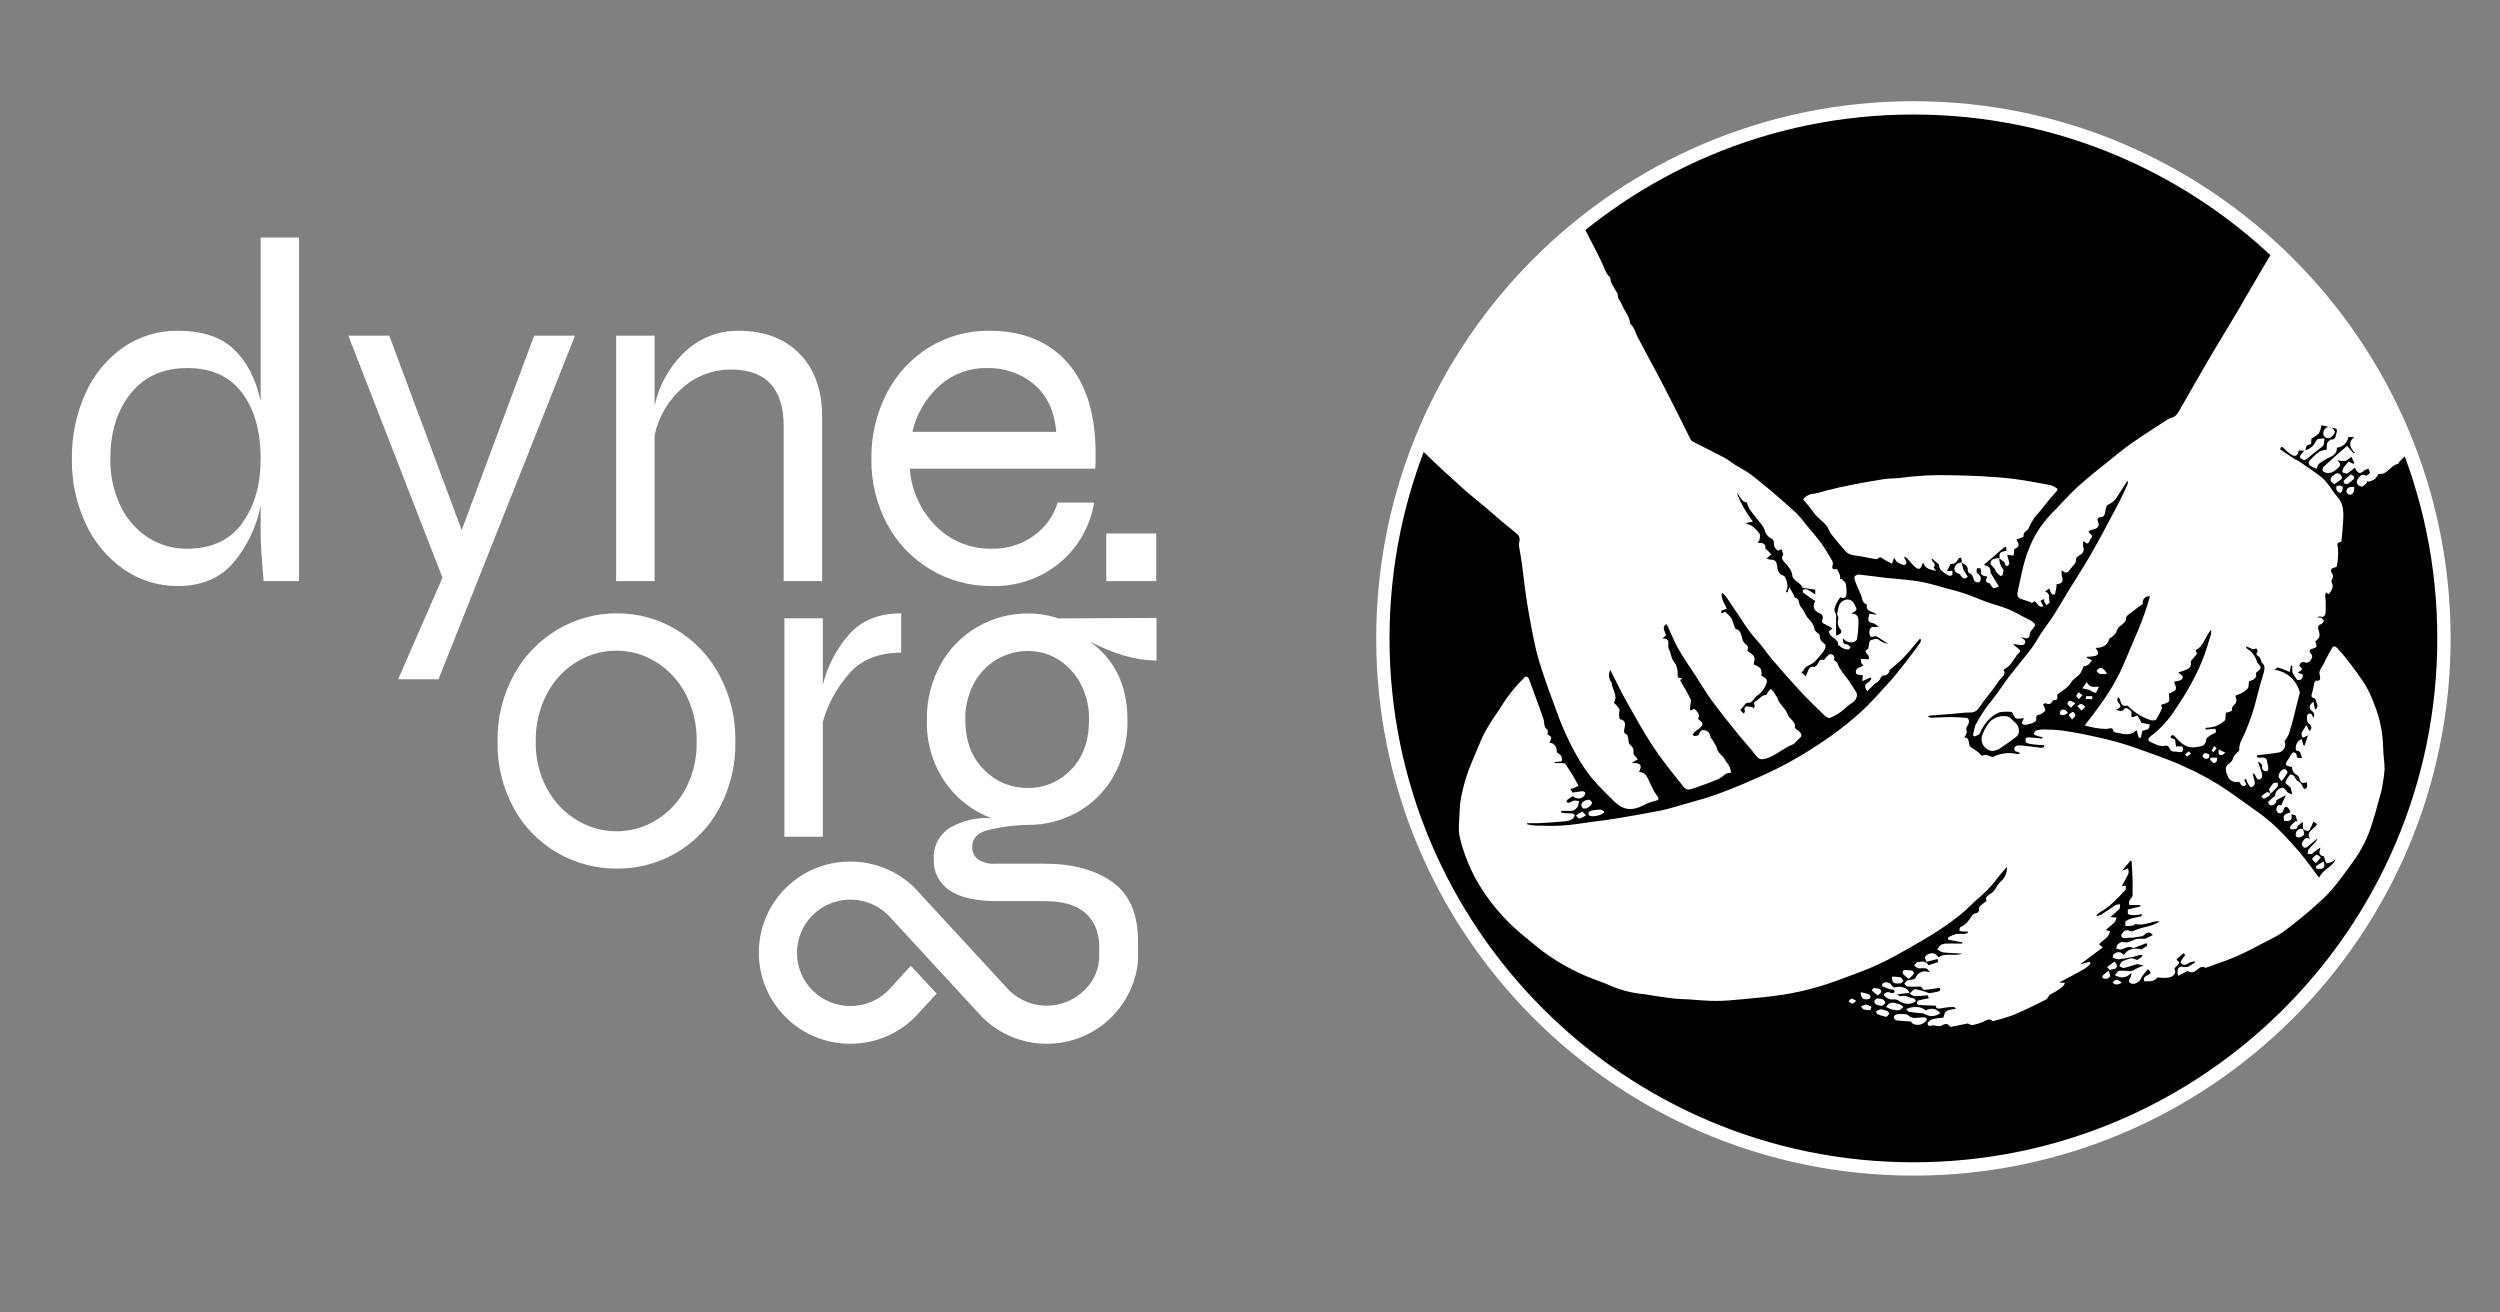 <svg width="800" height="420" viewBox="0 0 800 420" fill="none" xmlns="http://www.w3.org/2000/svg">
<rect x="0" y="0" width="800" height="420" fill="#808080" stroke="none"/>
<g clip-path="url(#clip0_302_235)">
<g clip-path="url(#clip1_302_235)">
<g clip-path="url(#clip2_302_235)">
<g clip-path="url(#clip3_302_235)">
<path d="M95.703 76V185.954H84.35C83.719 178.729 83.404 173.545 83.404 170.404V161.921C82.043 168.7 78.977 175.024 74.494 180.299C70.236 185.117 64.375 187.524 56.91 187.524C50.773 187.581 44.769 185.743 39.722 182.263C34.422 178.59 30.203 173.573 27.5 167.733C24.425 161.201 22.888 154.056 23.006 146.841C22.899 139.621 24.379 132.463 27.343 125.872C29.956 119.98 34.125 114.903 39.407 111.186C44.543 107.637 50.661 105.769 56.91 105.844C64.69 105.844 70.656 107.808 74.809 111.736C78.962 115.662 81.827 121.186 83.404 128.306V76H95.703ZM77.411 167.497C81.406 162.115 83.404 155.23 83.404 146.841C83.404 137.952 81.406 130.883 77.411 125.637C73.416 120.39 67.581 117.772 59.907 117.783C52.233 117.783 46.214 120.479 41.851 125.872C37.488 131.265 35.307 138.255 35.307 146.841C35.215 151.964 36.293 157.04 38.461 161.686C40.376 165.828 43.405 169.362 47.213 171.896C50.954 174.352 55.347 175.638 59.828 175.587C67.608 175.587 73.49 172.891 77.474 167.497H77.411Z" fill="white"/>
<path d="M184.012 107.416L140.331 217.37H127.4L141.592 184.855L111.473 107.416H124.562L147.742 169.618L170.924 107.416H184.012Z" fill="white"/>
<path d="M255.905 113.228C260.688 118.159 263.08 124.861 263.08 133.333V185.954H250.78V136.474C250.78 124.338 245.155 118.264 233.907 118.254C228.212 118.226 222.708 120.296 218.453 124.065C213.871 128.034 210.716 133.384 209.464 139.302V185.954H197.164V107.415H209.464V129.878C210.896 123.164 214.364 117.05 219.399 112.363C223.98 108.121 230.018 105.788 236.272 105.844C244.535 105.844 251.079 108.305 255.905 113.228Z" fill="white"/>
<path d="M350.128 160.822C348.913 168.299 345.054 175.096 339.247 179.985C333.119 185.098 325.316 187.782 317.328 187.525C310.446 187.605 303.678 185.783 297.773 182.263C291.899 178.777 287.099 173.75 283.896 167.733C280.464 161.308 278.728 154.119 278.85 146.841C278.738 139.559 280.417 132.361 283.739 125.872C286.812 119.849 291.472 114.771 297.221 111.186C303.018 107.609 309.72 105.756 316.539 105.844C327.262 105.844 335.62 109.248 341.612 116.054C347.605 122.861 350.601 132.6 350.601 145.271C350.601 147.376 350.601 148.946 350.443 149.984H291.15C291.623 156.951 294.621 163.509 299.586 168.44C301.907 170.761 304.675 172.591 307.724 173.818C310.773 175.047 314.039 175.648 317.328 175.587C322.121 175.701 326.823 174.268 330.731 171.503C334.429 168.9 337.149 165.141 338.458 160.822H350.128ZM300.706 123.359C296.323 127.29 293.266 132.474 291.954 138.203H338.001C337.465 131.71 335.152 126.683 331.062 123.123C326.808 119.511 321.354 117.607 315.766 117.783C310.221 117.692 304.845 119.682 300.706 123.359Z" fill="white"/>
<path d="M370.091 170.718H354.007V185.954H370.091V170.718Z" fill="white"/>
<path d="M178.54 273.007C172.64 269.642 167.784 264.724 164.505 258.791C160.877 252.205 159.055 244.782 159.223 237.271C159.071 229.787 160.892 222.394 164.505 215.831C167.783 209.836 172.634 204.842 178.54 201.38C184.264 197.995 190.807 196.23 197.464 196.274C204.068 196.242 210.557 198.007 216.229 201.38C222.084 204.855 226.881 209.849 230.106 215.831C233.665 222.412 235.458 229.797 235.31 237.271C235.473 244.772 233.68 252.187 230.106 258.791C226.882 264.711 222.08 269.63 216.229 273.007C210.524 276.282 204.048 277.99 197.464 277.954C190.828 278 184.298 276.293 178.54 273.007ZM209.763 262.561C213.79 260.156 217.087 256.709 219.304 252.587C221.808 247.874 223.056 242.601 222.931 237.271C223.052 231.917 221.804 226.619 219.304 221.878C217.096 217.708 213.8 214.207 209.763 211.747C206.044 209.451 201.759 208.227 197.385 208.212C192.942 208.195 188.579 209.39 184.769 211.668C180.688 214.099 177.36 217.606 175.149 221.8C172.602 226.554 171.326 231.883 171.444 237.271C171.313 242.611 172.591 247.892 175.149 252.587C177.404 256.707 180.726 260.151 184.769 262.561C188.582 264.831 192.943 266.026 197.385 266.016C201.748 265.996 206.025 264.803 209.763 262.561Z" fill="white"/>
<path d="M271.501 203.264C275.486 198.594 281.11 196.264 288.374 196.274V208.84C281.016 208.84 275.365 211.197 271.422 215.909C267.653 220.292 264.883 225.436 263.301 230.988V267.745H251.001V197.846H263.301V219.207C264.721 213.319 267.533 207.853 271.501 203.264Z" fill="white"/>
<path d="M351.755 302.79C351.728 298.192 350.063 294.65 347.463 292.295C344.572 289.678 340.235 288.368 334.453 288.368H319.157C312.313 288.368 307.219 287.206 303.86 284.913C302.234 283.837 300.914 282.36 300.03 280.626C299.146 278.892 298.727 276.96 298.814 275.017C298.664 272.967 299.095 270.917 300.057 269.098C301.018 267.28 302.473 265.765 304.254 264.729C308.207 262.499 312.735 261.487 317.264 261.822C311.219 259.559 306.018 255.502 302.362 250.199C298.405 244.367 296.391 237.443 296.606 230.408C296.483 224.182 298.006 218.034 301.021 212.579C303.783 207.569 307.875 203.412 312.849 200.562C317.736 197.748 323.289 196.283 328.933 196.321C332.258 196.296 335.563 196.827 338.71 197.893L370.091 197.735V211.354C363.563 211.354 356.415 209.312 348.645 205.228C356.73 210.977 360.778 219.354 360.788 230.36C360.929 236.578 359.435 242.725 356.452 248.188C353.724 253.09 349.684 257.142 344.782 259.89C339.944 262.598 334.482 264.005 328.933 263.974C324.325 264.033 319.743 264.667 315.293 265.859C312.502 266.802 311.114 268.53 311.114 271.043C311.08 271.794 311.227 272.543 311.542 273.226C311.858 273.909 312.333 274.507 312.928 274.97C314.534 276.028 316.448 276.526 318.368 276.384H334.295C343.221 276.384 350.422 278.321 355.9 282.195C361.376 286.07 364.17 292.401 364.16 301.198C364.16 301.198 364.169 304.884 364.178 305.615C364.219 309.125 363.485 312.607 362.112 315.842C360.636 319.443 358.454 322.717 355.695 325.47C352.938 328.23 349.65 330.404 346.028 331.863C342.523 333.283 338.773 334.009 334.989 334C331.205 334.008 327.456 333.282 323.95 331.863C320.331 330.408 317.047 328.233 314.3 325.47L314.11 325.282L284.149 292.767C280.927 289.617 276.588 287.86 272.073 287.878C267.559 287.896 263.233 289.686 260.037 292.861C256.834 296.06 255.035 300.391 255.035 304.909C255.035 309.426 256.834 313.759 260.037 316.957C263.236 320.13 267.562 321.918 272.077 321.933C276.591 321.947 280.929 320.188 284.149 317.035L291.465 309.056L299.728 317.947L292.884 325.376L292.79 325.47C290.033 328.23 286.745 330.404 283.124 331.863C279.618 333.282 275.869 334.008 272.085 334C268.301 334.008 264.552 333.282 261.046 331.863C257.426 330.408 254.142 328.233 251.395 325.47C248.625 322.726 246.443 319.45 244.977 315.842C243.551 312.351 242.823 308.615 242.833 304.846C242.823 301.077 243.551 297.342 244.977 293.851C246.443 290.242 248.625 286.967 251.395 284.222C254.142 281.46 257.426 279.285 261.046 277.828C264.553 276.415 268.302 275.694 272.085 275.708C275.868 275.694 279.617 276.415 283.124 277.828C286.745 279.289 290.033 281.463 292.79 284.222L292.963 284.41L322.926 316.925C326.142 320.077 330.477 321.836 334.989 321.821C339.501 321.807 343.825 320.019 347.021 316.847C348.562 315.391 349.779 313.63 350.594 311.676C351.409 309.723 351.804 307.621 351.752 305.506C351.752 304.842 351.742 303.309 351.755 302.79ZM342.732 246.304C346.569 242.377 348.488 237.062 348.488 230.36C348.587 226.289 347.637 222.26 345.728 218.657C344.056 215.518 341.581 212.873 338.553 210.992C335.661 209.222 332.327 208.297 328.933 208.322C325.502 208.311 322.129 209.206 319.157 210.914C316.023 212.717 313.456 215.356 311.745 218.532C309.784 222.146 308.805 226.207 308.906 230.313C308.906 237.004 310.878 242.319 314.82 246.256C316.644 248.147 318.837 249.645 321.264 250.658C323.691 251.671 326.301 252.178 328.933 252.147C331.509 252.176 334.063 251.671 336.433 250.666C338.803 249.659 340.937 248.174 342.7 246.304H342.732Z" fill="white"/>
</g>
</g>
</g>
<path d="M612.29 374.064C706.053 374.064 782.064 298.053 782.064 204.29C782.064 110.527 706.053 34.516 612.29 34.516C518.526 34.516 442.516 110.527 442.516 204.29C442.516 298.053 518.526 374.064 612.29 374.064Z" fill="black"/>
<path fill-rule="evenodd" clip-rule="evenodd" d="M630.706 373.075C625.012 373.69 619.234 374.024 613.388 374.061L612.29 374.064C618.146 374.064 623.934 373.767 629.638 373.186L630.706 373.075ZM501.983 333.308L501.21 332.644L500.442 331.974C500.952 332.421 501.466 332.865 501.983 333.308ZM737.014 265.31C737.676 265.772 738.487 266.249 739.062 265.537C739.569 264.711 739.964 263.821 740.239 262.891L741.416 263.666C740.827 265.349 737.672 265.82 739.19 268.548C738.12 267.748 737.649 268.194 737.084 268.96C736.519 269.725 736.388 270.405 737.084 271.03C737.778 271.653 738.332 271.03 738.862 270.583C739.744 269.806 740.651 269.077 741.545 268.325C741.467 268.63 741.341 268.92 741.168 269.183C740.344 270.111 739.438 270.959 738.673 271.936C738.426 272.253 738.544 272.842 738.484 273.31C738.914 273.333 739.345 273.305 739.768 273.23C740.05 273.147 740.262 272.816 740.533 272.63C741.192 272.148 741.875 271.676 742.547 271.206C742.263 272.535 741.639 273.664 743.57 273.994C743.735 273.994 743.793 274.628 743.924 274.946C744.053 275.264 744.299 276.253 744.525 276.264C745.131 276.214 745.719 276.04 746.254 275.747C746.663 275.519 747.057 275.264 747.431 274.982C746.172 277.698 743.17 278.228 742.229 280.781C742.043 280.672 741.871 280.535 741.723 280.381C739.932 278.028 738.261 275.547 736.354 273.323C734 270.476 731.456 267.689 728.808 265.09C726.878 263.233 724.816 261.515 722.64 259.95C719.426 257.598 716.083 255.316 712.823 252.965C708.39 249.964 703.695 247.373 698.792 245.224C695.472 243.65 691.987 242.426 688.525 241.167C685.066 239.908 681.275 238.52 677.567 237.474C673.858 236.427 670.21 235.673 666.514 234.897C664.16 234.415 661.888 234.05 659.546 233.722C657.723 233.529 655.892 233.431 654.059 233.428C653.177 233.421 652.3 233.552 651.458 233.816C651.141 233.91 650.986 234.522 650.763 234.885C651.079 235.112 651.418 235.303 651.776 235.45C652.377 235.651 652.953 235.756 653.612 235.896L653.518 236.356C652.141 236.216 650.775 236.051 649.386 235.967C648.963 235.967 648.21 236.05 648.21 236.239C648.091 236.684 648.21 237.485 648.433 237.65C649.078 237.96 649.778 238.14 650.492 238.178C651.669 238.333 652.93 238.39 654.143 238.496V239.026C653.845 239.177 653.521 239.273 653.189 239.307C651.624 239.144 650.069 238.908 648.48 238.732C647.601 238.586 646.711 238.516 645.82 238.52C645.383 238.52 644.642 238.921 644.642 239.25C644.579 239.402 644.557 239.57 644.577 239.735C644.596 239.898 644.659 240.056 644.757 240.189C644.855 240.322 644.985 240.429 645.137 240.496C645.289 240.565 645.454 240.592 645.62 240.578C645.843 240.578 646.055 240.896 646.478 241.226C646.151 241.272 645.82 241.292 645.491 241.284C642.898 240.652 640.162 240.991 637.803 242.238C637.543 242.39 637.004 242.001 636.626 241.896C636.248 241.789 635.449 241.413 634.967 241.602C634.296 241.907 634.024 241.919 633.624 241.284C633.269 240.862 632.842 240.503 632.366 240.226C631.599 239.615 630.27 239.05 630.176 238.403C629.976 237.051 629.941 235.979 628.597 236.05C628.868 235.379 629.516 234.58 629.34 234.039C629.215 233.711 629.182 233.356 629.243 233.011C629.302 232.664 629.455 232.342 629.681 232.074C630.364 231.051 630.117 229.84 629.28 229.722C627.502 229.569 625.75 229.464 623.925 229.464C622.099 229.464 620.006 229.628 618.04 229.688C617.653 229.613 617.278 229.495 616.921 229.335C617.345 229.1 617.462 228.994 617.579 228.982C621.3 228.676 625.019 228.464 628.726 228.052C630.092 227.9 631.706 228.323 632.789 227.088C633.542 226.229 634.131 225.241 634.814 224.323C636.379 222.242 638.121 220.255 639.521 218.044C640.24 216.867 642.182 215.962 641.134 214.339C641.737 213.963 642.314 213.55 642.864 213.102C643.259 212.688 643.618 212.239 643.936 211.762C644.207 211.397 644.454 211.034 644.713 210.657C645.022 210.078 645.42 209.551 645.891 209.092C646.444 208.669 646.762 208.363 646.15 207.812C645.538 207.258 644.831 206.705 644.159 206.152C644.689 206.103 645.22 206.159 645.725 206.318C646.397 206.387 647.338 206.563 647.703 206.211C648.304 205.646 648.21 204.787 647.245 204.341C647.127 204.341 647.067 204.107 646.867 203.836C648.892 204.682 649.375 204.387 649.635 202.541C649.635 202.082 650.198 201.696 650.47 201.258C650.741 200.824 651.282 200.307 651.212 199.919C651.141 199.53 650.552 199.025 650.117 198.742C649.69 198.471 649.241 198.239 648.774 198.048C646.633 196.954 644.548 195.696 642.336 194.814C640.122 193.931 637.944 193.414 635.78 192.637C633.613 191.862 631.187 190.756 628.846 189.981C626.503 189.204 623.877 188.532 621.371 187.863C618.998 187.135 616.59 186.534 614.154 186.063C610.623 185.498 606.927 185.252 603.313 184.887C600.5 184.558 597.709 184.159 594.896 183.863C594.648 183.852 594.398 183.892 594.165 183.981C593.934 184.071 593.721 184.206 593.543 184.382C593.332 184.616 593.413 185.252 593.543 185.64C594.034 187.109 594.629 188.545 595.321 189.932C595.98 191.108 595.696 192.931 597.38 193.462C596.968 195.955 599.416 195.496 600.534 196.696L598.181 196.402C598.178 196.632 598.147 196.861 598.086 197.085C597.569 198.413 597.827 199.213 599.416 199.436C599.959 199.507 600.429 200.071 601.171 200.612C599.922 200.79 598.641 200.176 598.299 201.589C598.195 201.931 598.162 202.291 598.199 202.646C598.239 203.002 598.348 203.346 598.522 203.658C598.793 203.965 599.817 203.658 600.393 203.576L604.243 206.011C603.198 205.858 602.204 205.454 601.347 204.835C600.311 203.976 599.369 204.74 598.499 204.94C598.158 205.011 598.098 206.434 597.827 207.634C596.65 208.304 596.65 208.317 597.898 209.822C598.121 210.092 598.003 210.633 598.052 210.998L596.686 210.903C596.285 210.903 595.873 210.903 595.508 210.833C595.491 211.262 595.524 211.692 595.602 212.114C595.684 212.385 595.991 212.597 596.333 213.009L594.744 213.692C594.567 213.761 594.406 213.866 594.273 214.001C594.14 214.136 594.036 214.295 593.965 214.473C593.895 214.649 593.863 214.838 593.87 215.025C593.875 215.215 593.921 215.401 594.002 215.573C594.096 215.832 594.838 215.891 595.297 215.996C595.565 216.039 595.838 216.063 596.109 216.067L595.933 217.973L598.557 216.796L598.841 217.219C598.499 217.62 598.228 218.173 597.792 218.396C596.451 219.031 596.686 219.867 597.475 221.219L600.041 218.702C601.217 218.078 601.217 218.078 601.948 216.679C602.066 216.468 602.336 216.173 602.536 216.173C603.051 216.222 603.565 216.073 603.972 215.754C604.378 215.431 604.643 214.968 604.714 214.456C604.714 214.28 605.02 214.15 605.184 213.997C606.538 212.82 607.987 211.646 609.234 210.339C611.001 208.458 612.624 206.423 614.308 204.458L614.731 204.669C614.705 205.02 614.617 205.362 614.473 205.682C612.859 207.893 611.246 210.103 609.551 212.245C607.857 214.385 606.021 216.736 604.043 218.855C601.372 221.818 598.711 224.829 595.802 227.535C592.818 230.259 589.672 232.805 586.385 235.157C583.031 237.59 579.523 239.861 575.956 241.967C572.459 244.041 568.856 245.933 565.162 247.635C560.17 249.917 555.109 252.07 549.978 253.976C546.044 255.434 541.96 256.456 537.935 257.634C535.709 258.281 533.496 258.961 531.225 259.41C526.516 260.339 521.808 261.161 517.016 261.949C514.509 262.372 511.967 262.655 509.448 262.997C506.269 263.42 503.091 263.973 499.901 264.173C496.993 264.384 494.015 264.244 491.154 264.173C490.326 264.107 489.503 263.977 488.695 263.784V263.409C490.012 263.409 491.332 263.478 492.638 263.409C495.31 263.267 497.97 263.078 500.642 262.832C501.456 262.766 502.253 262.558 502.997 262.22C503.433 262.02 503.715 261.421 503.985 260.949C503.985 260.878 503.562 260.373 503.304 260.339C502.467 260.232 501.595 260.268 500.749 260.21C500.351 260.158 499.958 260.085 499.572 259.987V259.481H502.031C502.653 259.589 503.294 259.473 503.839 259.153C504.384 258.835 504.799 258.334 505.01 257.739C505.138 257.29 505.225 256.829 505.269 256.363C504.755 256.226 504.224 256.163 503.691 256.175C503.162 256.268 502.703 256.704 502.185 256.857C501.902 256.928 501.548 256.728 501.23 256.645C501.361 256.376 501.431 256.022 501.644 255.856C502.185 255.445 502.821 255.116 503.373 254.751C503.607 255.01 503.896 255.213 504.217 255.346C504.539 255.481 504.885 255.541 505.233 255.524C505.581 255.507 505.922 255.413 506.229 255.248C506.537 255.085 506.804 254.855 507.011 254.575C507.517 253.811 507.234 253.165 506.328 253.199C505.301 253.291 504.279 253.436 503.268 253.634L502.491 252.459C502.889 252.39 503.282 252.296 503.667 252.177C504.163 251.965 504.633 251.694 505.115 251.445L504.35 250.022C503.974 249.33 503.597 248.624 503.173 247.954C502.443 246.778 501.702 245.601 500.901 244.423C500.783 244.26 500.395 244.237 500.124 244.212C499.854 244.189 499.265 244.212 498.829 244.212H497.465V243.848L499.677 243.661C499.866 243.209 499.879 242.704 499.712 242.247C499.548 241.786 499.215 241.405 498.782 241.179C498.535 241.013 498.135 240.744 498.159 240.544C498.201 240.195 498.173 239.842 498.078 239.505C497.981 239.167 497.82 238.853 497.601 238.579C497.381 238.305 497.11 238.077 496.801 237.91C496.492 237.742 496.154 237.639 495.805 237.602C496.711 236.109 496.652 235.885 495.228 234.945C495.228 234.451 495.404 233.71 495.228 233.58C493.873 232.698 494.298 231.229 493.897 230.052C492.462 225.83 490.849 221.667 489.342 217.468C488.966 216.455 488.354 216.185 487.624 216.985C485.569 219.02 483.695 221.226 482.021 223.584C479.112 228.228 475.616 232.557 473.58 237.697C472.403 240.66 471.037 243.579 469.931 246.529C469.13 248.74 468.47 250.999 467.953 253.293C467.458 255.274 467.166 257.3 467.082 259.339C467.082 262.291 466.435 265.219 467.2 268.22C468.531 273.69 470.716 278.917 473.674 283.709C476.458 288.169 479.78 292.273 483.563 295.93C486.376 298.611 489.447 300.986 492.462 303.48C496.286 306.47 500.431 309.026 504.822 311.102C507.777 312.619 510.977 313.619 514.074 314.854C517.87 316.666 521.96 317.779 526.151 318.136C529.129 318.618 532.037 319.1 535.086 319.476C536.84 319.701 538.616 319.7 540.394 319.806C543.291 319.982 546.175 320.3 549.057 320.3C551.943 320.3 554.649 320.029 557.44 319.77C561.83 319.347 566.234 318.983 570.589 318.3C574.285 317.718 577.94 316.905 581.536 315.865C585.338 314.759 589.057 313.384 592.766 311.973C596.377 310.685 599.915 309.197 603.361 307.514C608.482 304.857 613.496 301.963 618.44 298.964C621.47 297.098 624.384 295.049 627.162 292.824C629.516 290.931 631.588 288.614 633.955 286.685C636.055 284.858 637.932 282.79 639.545 280.521C640.288 279.557 641.146 278.664 642.195 277.453C642.215 277.845 642.215 278.235 642.195 278.627C641.961 280.007 641.242 281.258 640.169 282.157C638.909 283.263 638.568 285.097 636.931 286.002C636.237 286.392 635.048 287.18 635.754 288.213C634.801 289.097 633.235 289.907 633.283 290.636C633.354 291.931 632.907 292.096 631.965 292.307C631.645 292.377 631.361 292.561 631.165 292.824C630.164 294.353 629.235 295.918 627.397 296.635C627.15 296.729 626.974 297.353 627.032 297.682C627.091 298.011 627.62 298.036 627.963 298.081C628.536 298.112 629.108 298.112 629.681 298.081V298.552C629.3 298.696 628.905 298.802 628.504 298.869C627.661 298.798 626.815 298.798 625.973 298.869C625.07 299.149 624.198 299.521 623.372 299.975L623.465 300.715L627.94 301.54V301.941H623.089C622.398 301.915 621.713 302.057 621.087 302.351C620.581 302.634 620.299 303.315 619.911 303.809C620.451 304.23 621.06 304.553 621.713 304.762C623.761 304.986 625.833 305.032 627.903 305.151C625.455 306.139 622.677 304.727 620.358 306.326C619.181 304.869 618.191 304.68 616.674 305.55C615.709 306.114 615.932 306.726 616.522 307.774L620.052 306.857L620.17 307.868L617.109 308.879C616.367 307.362 614.943 307.703 613.672 307.868C613.248 307.868 612.895 308.596 612.496 308.985C612.903 309.315 613.349 309.596 613.825 309.82C614.241 309.891 614.667 309.891 615.083 309.82C616.638 309.82 616.638 309.82 617.545 311.136L617.121 311.043C616.73 310.891 616.313 310.816 615.894 310.825C615.474 310.835 615.06 310.928 614.676 311.1C614.294 311.27 613.947 311.516 613.66 311.821C613.372 312.126 613.148 312.485 613.001 312.879C612.918 313.009 612.81 313.122 612.682 313.211C612.554 313.299 612.411 313.363 612.259 313.396C611.615 313.462 610.978 313.58 610.352 313.748C609.94 313.913 609.694 314.442 609.376 314.819C609.74 315.124 610.093 315.678 610.47 315.7C611.918 315.807 613.376 315.7 614.697 315.7C615.072 316.112 615.403 316.784 615.697 316.758C617.061 316.689 618.416 316.43 619.769 316.241C620.063 316.241 620.392 316.052 620.641 316.148C620.74 316.231 620.816 316.339 620.858 316.46C620.901 316.584 620.912 316.714 620.887 316.842C620.698 317.082 620.432 317.247 620.134 317.312C619.245 317.524 618.345 317.688 617.439 317.806C617.156 317.806 616.862 317.617 616.556 317.535C615.364 317.071 614.125 316.743 612.859 316.559C612.296 316.559 611.684 317.453 611.07 317.935C611.624 318.229 612.165 318.746 612.719 318.77C614.085 318.77 615.461 318.606 616.898 318.501L617.205 319.452C616.026 319.675 614.92 319.852 613.814 320.158C613.602 320.217 613.402 320.77 613.413 321.075C613.425 321.38 613.86 321.569 614.119 321.593C615.861 321.7 617.65 321.747 619.451 321.818C619.451 322.792 620.218 322.911 621.429 322.606C622.659 322.364 623.907 322.242 625.161 322.241C625.384 322.241 625.62 322.569 625.962 322.817C622.595 323.263 622.5 323.334 621.876 325.663C620.763 325.696 619.656 325.835 618.569 326.075C617.873 326.286 616.827 327.004 616.838 327.462C616.838 328.827 618.015 328.063 618.768 328.121C619.523 328.179 620.475 328.568 621.124 328.274C622.183 327.767 623.031 327.097 623.925 328.416C623.968 328.47 624.025 328.514 624.087 328.544C624.151 328.575 624.221 328.591 624.289 328.591C626.055 328.25 627.82 327.885 629.681 327.51C630.058 327.651 630.682 328.121 631.211 328.039C632.291 327.824 633.349 327.505 634.367 327.086C635.391 326.722 636.308 325.652 637.509 326.685C637.614 326.781 637.887 326.685 638.062 326.685C640.169 326.181 642.245 325.554 644.277 324.805C647.81 323.323 651.212 321.629 654.613 319.923C655.167 319.652 655.461 318.888 655.873 318.347C658.463 317.052 660.699 315.536 660.759 314.536L658.968 314.407C661.839 312.853 664.43 311.501 666.974 310.067C667.69 309.577 668.359 309.022 668.975 308.409L668.644 307.774L665.666 308.585L672.87 303.186L671.694 302.175C672.87 300.81 674.837 300.104 675.224 298.011L673.836 297.6C674.942 296.658 675.896 295.918 676.744 295.059C677.016 294.622 677.208 294.14 677.309 293.636L675.907 293.507L675.354 293.425C676.403 292.496 677.379 291.742 678.204 290.848C678.485 290.554 678.355 289.885 678.426 289.391C677.985 289.358 677.542 289.41 677.12 289.543C675.483 290.578 673.907 291.707 672.282 292.753C671.799 292.946 671.292 293.073 670.775 293.131C670.926 292.864 671.099 292.613 671.294 292.377C671.464 292.225 671.653 292.094 671.858 291.988C675.166 290.237 677.59 287.461 680.098 284.827C680.358 284.555 680.217 283.909 680.263 283.427L679.085 283.556H678.967C679.662 282.275 680.463 280.933 681.098 279.522C681.298 279.076 681.041 278.44 680.992 277.899L679.063 278.604L681.758 275.416L682.123 275.547C682.218 277.393 682.358 279.252 682.418 281.109C682.476 282.968 682.418 284.638 682.418 286.779C682.123 287.391 680.863 288.191 681.404 289.625H684.866L684.971 290.048L680.911 291.025C680.911 291.496 680.792 292.401 681.063 292.542C681.708 292.804 682.408 292.902 683.1 292.824C683.842 292.824 684.571 292.648 685.525 292.519C685.289 292.989 685.254 293.202 685.171 293.213C684.183 293.459 683.171 293.612 682.194 293.893C681.472 294.061 680.794 294.376 680.203 294.823C679.946 295.048 680.203 295.812 680.146 296.33C680.911 296.33 681.687 296.33 682.499 296.175C682.819 296.175 683.147 295.647 683.394 295.694C685.549 296.175 687.49 295.376 689.491 294.882C690.044 294.812 690.6 294.812 691.153 294.882C689.974 295.566 688.712 296.092 687.397 296.447C685.999 296.719 684.629 297.113 683.3 297.624C682.606 297.976 682.124 298.212 681.441 297.869C680.345 297.317 679.639 297.94 679.085 298.693C678.533 299.446 678.851 300.164 679.817 300.222C680.278 300.205 680.738 300.154 681.193 300.069C681.981 300.069 682.793 300.069 683.547 299.893C684.3 299.717 685.607 299.764 686.113 299.21C687.29 298.036 688.02 298.258 688.903 299.21L686.549 300.387H684.348C682.63 300.469 681.241 302.046 679.297 301.409C678.885 301.269 678.121 301.821 677.661 302.234C677.202 302.646 677.344 303.115 677.19 303.562C677.637 303.755 678.117 303.86 678.604 303.869C679.922 303.62 681.097 302.446 682.57 303.375C682.652 303.375 682.841 303.375 682.97 303.304L686.878 301.81C687.82 303.128 685.607 302.986 685.583 303.869C683.23 303.257 681.123 303.409 679.628 305.574C679.395 305.332 679.139 305.114 678.862 304.927C678.445 304.719 677.971 304.656 677.513 304.745C677.055 304.834 676.64 305.072 676.332 305.421C676.142 305.692 676.047 306.019 676.061 306.351C676.613 306.706 677.242 306.923 677.898 306.986C679.501 306.8 681.097 306.533 682.677 306.185C683.3 306.068 683.854 305.775 684.513 305.645C684.849 305.598 685.189 305.598 685.525 305.645V306.044L683.925 307.22C683.193 306.997 682.57 306.574 682.029 306.668C680.984 306.855 679.974 307.203 679.038 307.703C678.615 307.926 678.462 308.656 678.191 309.161C678.662 309.373 679.192 309.831 679.605 309.751C681.017 309.442 682.393 308.961 683.912 308.502L685.995 308.974C684.768 309.397 683.585 309.941 682.465 310.597C682.232 310.727 681.967 310.794 681.698 310.784C680.529 310.624 679.347 310.577 678.168 310.642C677.627 310.713 677.202 311.561 676.732 312.067C677.248 312.305 677.778 312.51 678.321 312.679C679.01 312.819 679.724 312.762 680.38 312.511C681.038 312.263 681.609 311.829 682.029 311.267C682.076 311.828 681.949 312.392 681.664 312.879C681.346 313.443 680.84 313.972 681.664 314.547C682.759 315.347 684.584 314.373 685.054 313.161C685.691 312.042 686.484 311.02 687.408 310.125L688.22 311.125C687.857 312.443 685.478 311.961 686.173 314.03C687.632 313.924 689.197 314.336 690.315 312.853C690.398 312.725 690.833 312.853 691.104 312.853C692.284 313.004 693.48 312.94 694.636 312.667C695.248 312.396 696.625 311.49 695.813 310.114C695.742 309.996 696.073 309.55 696.296 309.361C697.591 308.257 697.614 308.186 696.473 307.009L698.732 305.009L699.275 305.633C698.731 306.317 698.228 307.031 697.768 307.774C697.697 307.903 698.061 308.397 698.321 308.562C699.275 309.161 699.921 308.362 700.675 307.997C701.193 307.811 701.729 307.684 702.275 307.621L702.369 308.091C701.193 308.502 700.522 309.736 698.838 309.408C697.155 309.079 696.485 309.914 696.967 312.278L700.039 310.702C700.397 310.983 700.838 311.136 701.293 311.136C701.747 311.136 702.19 310.983 702.547 310.702C703.501 310.174 704.312 308.774 705.76 309.702C705.76 309.702 705.936 309.702 706.031 309.631L709.267 308.455C713.124 307.192 716.872 305.618 720.474 303.751C723.876 301.799 727.608 300.352 730.773 298.092C734.925 295.024 738.907 291.729 742.699 288.225C746.643 284.697 749.657 280.358 752.728 276.087C755.642 272.197 757.83 267.815 759.19 263.149C759.426 262.256 759.744 261.384 760.003 260.504C760.686 258.068 761.367 255.644 762.028 253.21C762.172 252.625 762.285 252.032 762.357 251.434C762.718 249.677 762.958 247.897 763.074 246.106C763.074 243.884 762.628 241.649 762.617 239.426C762.544 234.559 761.562 229.748 759.72 225.241C758.993 223.203 758.084 221.235 757.001 219.36C755.341 216.691 753.471 214.186 751.538 211.668C750.421 210.186 749.185 208.798 747.938 207.411C747.349 206.752 746.689 206.529 746.16 207.518C745.324 209.057 744.394 210.562 743.675 212.221C743.11 213.503 741.746 214.574 742.38 216.29C742.498 216.608 742.723 218.219 741.203 217.773C741.063 217.773 740.651 218.207 740.58 218.501C740.333 219.43 740.273 220.43 739.968 221.336C739.45 222.841 739.545 223.16 740.862 223.584C741.175 224.321 741.423 225.084 741.604 225.864C741.604 226.24 741.263 226.676 741.063 227.041L740.756 226.83C740.615 226.111 740.485 225.407 740.321 224.546C738.815 225.641 738.732 226.594 739.85 227.547C740.026 227.655 740.177 227.801 740.29 227.971C740.405 228.145 740.483 228.339 740.517 228.542C740.55 228.747 740.54 228.955 740.485 229.154C740.432 229.354 740.336 229.539 740.202 229.699C739.886 228.9 739.732 227.9 738.59 228.522C737.978 228.889 738.155 231.1 738.755 231.487C739.839 232.193 739.932 233.24 738.991 233.945L738.179 232.228H737.79C737.483 233.474 735.765 234.299 736.837 236.062L737.52 235.815C737.743 235.71 737.943 235.591 738.566 235.25C738.109 236.65 737.79 237.602 737.46 238.616L737.097 238.496L736.519 236.462C735.826 236.761 735.263 237.301 734.94 237.982C734.616 238.664 734.548 239.441 734.752 240.166C736.459 240.166 736.188 241.613 736.671 242.519C735.789 242.59 734.881 242.873 734.907 241.495C734.907 241.238 734.365 240.79 734.035 240.744C733.706 240.696 733.375 241.121 733.163 241.413C732.952 241.707 732.693 242.332 732.399 242.744C730.974 244.719 731.093 245.037 733.446 245.412C733.436 245.987 733.598 246.552 733.91 247.032C734.223 247.515 734.671 247.892 735.201 248.117C735.333 248.199 735.447 248.304 735.537 248.429C735.628 248.556 735.695 248.696 735.731 248.848C736.013 250.2 736.577 251.035 738.166 250.305C738.403 251.376 738.473 252.246 737.308 252.516C736.788 251.682 736.472 250.612 735.789 250.245C735.434 250.084 735.117 249.844 734.862 249.55C734.606 249.253 734.416 248.905 734.306 248.529C734.132 248.326 733.92 248.159 733.682 248.037C733.443 247.917 733.185 247.844 732.918 247.823C732.215 248.568 731.674 249.45 731.327 250.412C731.233 250.728 732.328 251.376 732.974 251.965L733.47 253.987L733.599 254.246C732.976 254.081 732.391 253.801 731.868 253.422C731.282 252.811 730.986 251.812 729.856 252.177C729.332 252.364 728.876 252.703 728.545 253.151C728.217 253.599 728.03 254.136 728.009 254.693C727.25 255.274 726.53 255.903 725.853 256.576C725.735 256.704 726.066 257.55 726.336 257.656C726.586 257.725 726.847 257.736 727.101 257.688C727.354 257.638 727.594 257.531 727.8 257.377C728.006 257.22 728.173 257.019 728.29 256.789C728.405 256.557 728.464 256.303 728.467 256.045L731.482 254.433L729.974 257.727C729.162 257.351 728.561 257.881 728.454 258.903C728.446 259.142 728.494 259.377 728.598 259.593C728.7 259.809 728.852 259.997 729.044 260.139C729.203 260.214 729.378 260.251 729.552 260.249C729.728 260.249 729.901 260.21 730.059 260.131C730.217 260.055 730.356 259.944 730.465 259.808C730.576 259.669 730.653 259.51 730.692 259.339C730.881 258.667 731.116 257.903 731.951 258.327C732.411 258.562 732.599 259.315 732.952 259.903C730.704 260.704 730.504 261.02 730.962 262.703C733.105 262.821 733.541 262.432 733.246 260.573L734.529 260.878L735.177 262.903C734.941 262.832 734.647 262.666 734.565 262.737C733.943 263.268 733.371 263.855 732.858 264.489C732.729 264.654 732.989 265.42 733.069 265.42C733.693 265.435 734.313 265.347 734.907 265.161C735.141 265.066 735.141 264.455 735.377 264.208C735.854 263.779 736.362 263.386 736.896 263.033C736.896 264.1 736.977 264.711 737.014 265.31ZM611.553 326.91C611.669 327.05 611.918 327.545 612.283 327.674C612.945 327.951 613.676 328.02 614.379 327.87C615.082 327.722 615.722 327.361 616.215 326.839C616.415 326.64 616.674 326.217 616.593 326.062C616.5 325.922 616.378 325.799 616.238 325.708C616.096 325.618 615.935 325.558 615.766 325.534C614.766 325.534 613.765 325.734 612.766 325.757C612.314 325.764 611.867 325.667 611.458 325.474C610.93 325.229 610.505 324.663 609.977 324.581C608.956 324.446 607.923 324.446 606.904 324.581C606.691 324.638 606.496 324.749 606.339 324.905C606.183 325.058 606.069 325.251 606.009 325.463C606.036 325.686 606.121 325.899 606.255 326.079C606.39 326.261 606.569 326.406 606.775 326.498C608.27 326.711 609.777 326.756 611.553 326.886V326.91ZM601.84 322.958C601.343 323.128 600.855 323.333 600.382 323.569C600.382 323.569 600.476 324.392 600.689 324.486C601.597 324.898 602.554 325.199 603.536 325.38C603.818 325.38 604.325 324.817 604.501 324.416C604.585 324.216 604.196 323.64 603.891 323.499C603.223 323.259 602.539 323.077 601.84 322.958ZM616.262 323.381C614.943 322.075 612.33 321.829 610.011 322.9C610.293 323.216 610.505 323.686 610.789 323.746C611.965 323.969 613.202 324.074 614.414 324.216C614.837 324.274 615.354 324.145 615.672 324.345C616.442 324.888 617.366 325.165 618.308 325.136C619.249 325.106 620.154 324.77 620.887 324.181C620.364 323.488 619.597 323.019 618.742 322.866C617.886 322.714 617.006 322.888 616.273 323.357L616.262 323.381ZM603.561 322.228C604.792 322.965 606.21 323.334 607.644 323.286C608.128 323.286 608.611 322.606 609.105 322.228C608.611 321.887 608.162 321.369 607.621 321.264C606.268 320.994 604.737 320.169 603.561 322.228ZM595.52 322.086C595.967 322.594 596.109 322.934 596.333 322.992C596.989 323.187 597.673 323.277 598.357 323.263C598.57 323.263 598.735 322.546 598.911 322.157C598.348 321.845 597.746 321.609 597.12 321.451C596.674 321.417 596.191 321.805 595.52 322.086ZM602.241 321.887C602.512 321.64 603.324 321.206 603.266 320.912C603.03 319.57 601.783 319.57 600.771 319.512C600.441 319.512 599.758 320.112 599.781 320.418C599.852 321.663 600.971 321.663 602.241 321.875V321.887ZM602.819 318.336C603.127 318.85 603.578 319.263 604.116 319.527C604.656 319.791 605.261 319.892 605.855 319.817C606.398 319.754 606.947 319.852 607.432 320.1C608.117 320.673 608.949 321.044 609.833 321.169C610.718 321.295 611.62 321.167 612.436 320.805C612.695 320.723 613.084 320.324 613.035 320.206C612.919 319.912 612.612 319.5 612.365 319.489C610.964 319.382 609.751 318.195 608.222 318.853C608.021 318.935 607.61 318.535 607.044 318.207L611.023 317.712C610.776 317.278 610.705 316.913 610.482 316.758C609.975 316.346 609.382 316.052 608.747 315.896C608.112 315.739 607.449 315.724 606.809 315.854C606.08 316.065 605.774 315.983 605.362 315.335C605.081 314.87 604.626 314.532 604.098 314.395C603.57 314.258 603.009 314.334 602.536 314.607C602.324 314.701 602.218 315.573 602.278 315.595C603.184 315.996 604.102 316.324 605.031 316.63C605.385 316.736 605.82 316.63 606.103 316.807C606.386 316.984 606.103 317.407 606.103 317.712C605.741 317.783 605.37 317.783 605.008 317.712C604.826 317.599 604.625 317.524 604.413 317.494C604.203 317.461 603.987 317.474 603.781 317.532C603.575 317.589 603.384 317.687 603.218 317.82C603.053 317.955 602.917 318.123 602.819 318.312V318.336ZM594 320.268C593.305 319.898 592.854 319.512 592.531 319.558C592.2 319.605 591.87 320.124 591.542 320.429C591.914 320.756 592.34 321.015 592.8 321.194C593.055 321.194 593.41 320.73 594 320.268ZM594 320.268L594.037 320.288V320.24L594 320.268ZM595.765 317.561L595.427 317.49C595.433 319.294 596.21 320.004 597.603 319.759C597.958 319.759 598.534 319.476 598.57 319.253C598.587 319.053 598.553 318.851 598.471 318.668C598.388 318.485 598.26 318.326 598.098 318.207C597.333 317.95 596.554 317.732 595.765 317.561ZM600.853 318.559C601.428 317.995 602.029 317.664 602.029 317.383C601.935 315.936 600.534 316.513 599.747 316.112C599.628 316.112 599.193 316.63 598.911 316.913L600.853 318.559ZM678.926 314.483C678.385 314.806 677.881 315.023 677.404 315.039C676.926 315.053 676.474 314.867 676.037 314.384C676.994 313.215 677.64 313.22 678.926 314.483ZM605.431 312.525C605.431 314.513 605.974 314.878 608.044 314.678C608.422 314.678 608.763 314.184 609.128 313.924C608.822 313.514 608.587 312.842 608.199 312.748C607.286 312.583 606.36 312.504 605.431 312.514V312.525ZM678.926 314.483L678.956 314.466V314.513L678.926 314.483ZM610.763 313.278C611.518 312.49 612.425 311.984 612.412 311.467C612.412 310.372 611.235 310.502 610.494 310.442C609.751 310.385 608.693 310.256 608.856 311.314C608.952 311.936 609.917 312.43 610.763 313.266V313.278ZM674.742 310.642C673.907 311.396 672.789 311.925 672.729 312.561C672.67 313.195 673.718 313.396 674.507 313.066C675.578 312.561 675.26 311.854 674.742 310.597V310.642ZM675.142 310.408C676.132 309.902 677.427 310.408 677.415 308.95C677.415 308.538 676.909 308.126 676.637 307.714L674.283 309.442L675.142 310.408ZM474.451 303.373L473.856 302.543C474.746 303.792 475.65 305.029 476.572 306.253C475.854 305.3 475.146 304.34 474.451 303.373ZM467.828 293.467C469.483 296.141 471.21 298.765 473.008 301.338C471.212 298.765 469.483 296.141 467.828 293.467ZM465.536 289.655C466.139 290.687 466.751 291.712 467.375 292.729C466.748 291.708 466.136 290.684 465.536 289.655ZM741.085 277.133L741.192 277.947C741.744 278.075 742.314 278.106 742.875 278.039C743.853 277.734 744.053 276.958 743.546 275.688L741.085 277.133ZM741.051 276.216L742.663 274.381C742.204 274.064 741.616 273.417 741.297 273.522C740.691 273.819 740.187 274.29 739.85 274.875C739.79 274.946 740.473 275.558 741.051 276.193V276.216ZM455.518 269.518C455.996 270.664 456.488 271.807 456.992 272.943C456.488 271.807 455.996 270.665 455.518 269.518ZM452.911 262.871C453.68 264.959 454.49 267.031 455.337 269.083C454.488 267.03 453.68 264.959 452.911 262.871ZM736.975 265.302C736.56 265.165 736.111 265.185 735.711 265.356C735.296 265.533 734.962 265.857 734.776 266.266C734.677 266.494 734.627 266.742 734.627 266.989C734.627 267.239 734.677 267.484 734.776 267.714C734.87 267.924 735.576 268.054 735.954 267.937C737.453 267.42 737.589 267.045 736.975 265.302ZM736.975 265.302L737.014 265.314V265.31L736.966 265.278L736.975 265.302ZM507.535 260.9C506.9 260.305 506.384 259.622 506.199 259.75C505.516 260.09 504.875 260.508 504.292 260.998C504.668 261.338 505.093 261.985 505.469 261.938C506.205 261.695 506.902 261.344 507.535 260.9ZM513.285 260.103V259.609C512.944 259.421 512.59 259.068 512.237 259.068C511.365 259.068 510.493 259.15 509.635 259.315C509.165 259.37 508.722 259.568 508.364 259.879C508.2 260.068 508.364 260.878 508.529 260.974C509.016 261.177 509.549 261.245 510.071 261.172C510.753 261.12 511.425 260.981 512.072 260.762C512.495 260.577 512.9 260.357 513.285 260.103ZM507.535 260.9L507.564 260.927V260.878L507.535 260.9ZM506.31 71.69L506.882 72.787C508.847 76.656 510.93 80.477 512.766 84.406C513.449 85.9 513.826 87.488 515.121 88.664C515.499 88.97 515.263 89.77 515.499 90.253C516.027 91.299 516.627 92.287 517.205 93.299C517.357 93.568 517.677 93.862 517.677 94.109C517.499 95.521 518.583 96.333 519.017 97.509C519.795 99.508 521.419 101.143 521.643 103.39C521.644 103.53 521.7 103.666 521.796 103.767C523.043 104.778 523.243 106.341 523.926 107.659C525.811 111.306 527.776 114.786 529.741 118.516C531.708 122.244 533.662 125.973 535.569 129.736C537.358 133.277 539.099 136.888 540.89 140.416C541.029 140.755 541.267 141.046 541.573 141.251C544.973 143.004 548.411 144.673 551.778 146.449C553.025 147.095 554.132 148.049 555.31 148.801C556.839 149.755 558.5 150.532 559.936 151.601C562.384 153.426 564.738 155.388 567.091 157.365C569.752 159.6 572.389 161.951 574.931 164.304C575.972 165.373 576.935 166.512 577.817 167.715C579.499 169.761 581.264 171.749 582.831 173.878C584.043 175.525 585.032 177.3 586.08 179.054C586.386 179.463 586.545 179.964 586.527 180.477C586.256 181.57 586.01 182.381 587.704 182.087C587.963 182.053 588.505 183.382 588.797 184.122C588.87 184.539 588.87 184.965 588.797 185.381L589.211 185.228C589.635 185.664 590.318 186.063 590.575 186.546C590.851 187.72 590.949 188.928 590.871 190.133C590.776 191.357 589.929 191.686 588.905 191.108C588.366 191.849 587.893 192.637 587.491 193.462C587.199 194.261 586.645 195.073 587.339 196.072C587.572 196.727 587.642 197.43 587.539 198.119V203.341C589.012 203.059 589.587 202.329 589.012 201.495C588.587 201.023 588.298 200.449 588.164 199.83C588.034 199.212 588.065 198.567 588.258 197.965C588.411 197.484 587.74 196.731 587.904 196.249C588.374 194.826 588.116 193.025 589.952 192.192C590.235 192.014 590.55 191.899 590.879 191.855C591.21 191.808 591.545 191.832 591.863 191.926C592.183 192.02 592.478 192.18 592.732 192.396C592.984 192.612 593.188 192.879 593.332 193.18L593.461 193.426C594.389 195.273 594.389 195.273 592.355 196.331C594.402 196.284 594.708 197.542 594.708 198.813C594.712 200.679 594.563 202.545 594.26 204.387C594.026 205.787 591.471 205.964 590.293 204.787C590.128 204.58 589.919 204.412 589.681 204.293C589.907 205.081 589.458 206.187 591.013 206.187C591.365 206.164 591.788 206.775 592.188 207.106C591.954 207.352 591.718 207.823 591.471 207.823C590.896 207.822 590.328 207.704 589.799 207.481C589.41 207.266 589.045 207.006 588.717 206.705C588.563 206.599 588.234 206.529 588.234 206.458C588.386 204.201 585.409 204.13 585.232 202.024L586.409 201.13C585.764 200.695 585.093 200.303 584.397 199.953C582.984 199.39 582.866 199.071 583.313 197.602C583.316 197.367 583.26 197.136 583.147 196.93C583.037 196.726 582.875 196.551 582.679 196.425C580.464 195.614 579.829 194.236 580.877 192.319C579.606 191.449 578.264 190.614 577.087 189.698C576.864 189.543 576.933 189.075 576.864 188.745C577.334 188.686 577.875 188.439 578.24 188.603C579.15 189.095 580.032 189.64 580.877 190.238V188.674L577.016 188.146C576.933 188.133 576.78 188.086 576.78 188.015C576.133 186.357 573.743 185.769 573.578 184.335C573.331 182.182 572.036 181.111 570.86 179.724C570.423 179.218 569.87 178.489 570.6 177.583C570.812 177.324 570.293 176.465 570.082 175.783L568.987 176.207C568.513 175.945 568.132 175.544 567.894 175.058C567.655 174.571 567.573 174.024 567.658 173.489C567.615 173.247 567.522 173.019 567.385 172.816C567.248 172.613 567.067 172.441 566.857 172.314C566.313 172.062 565.838 171.691 565.461 171.225C565.085 170.76 564.822 170.216 564.69 169.632C564.341 168.705 563.807 167.857 563.125 167.139C562.137 165.821 561.042 164.575 560.065 163.245C559.712 162.677 559.422 162.069 559.206 161.433C559.1 161.221 559.041 160.811 558.924 160.811C557.168 160.54 556.957 158.739 555.78 157.87C557.096 161.101 558.828 164.145 560.936 166.927L558.581 167.386L559.536 167.82C559.953 167.941 560.349 168.123 560.713 168.361C561.593 169.064 562.384 169.873 563.066 170.772C563.326 171.208 563.149 172.008 563.066 172.631C563.032 172.936 562.726 173.208 562.431 173.689C563.913 173.689 565.079 173.808 564.939 175.525C564.927 175.677 565.339 175.854 565.514 176.042C565.962 176.476 566.386 176.937 566.82 177.382L565.291 178.713C565.69 178.902 566.113 179.034 566.552 179.099C567.81 179.076 568.435 179.419 568.635 180.887C568.811 182.158 568.964 183.77 570.754 184.23C571.459 184.416 572.26 187.298 571.929 188.109C571.766 188.532 571.635 188.968 571.483 189.403L571.989 189.58L572.601 187.875C573.119 188.815 573.625 189.698 574.096 190.603C574.203 190.803 574.214 191.226 574.319 191.226C576.086 191.52 575.462 193.343 576.192 194.12C577.321 195.308 577.721 196.896 578.676 197.965C579.719 198.888 580.431 200.128 580.701 201.495C580.759 202.012 581.607 202.435 582.312 203.106C582.241 203.638 582.329 204.178 582.565 204.661C582.804 205.142 583.177 205.542 583.643 205.812C584.749 206.646 583.891 207.917 583.278 208.798C582.511 209.801 581.678 210.752 580.783 211.646C579.677 212.857 577.628 212.915 576.98 214.738C576.909 214.914 576.509 214.985 576.344 215.068L577.863 216.42C578.111 215.774 578.322 215.186 578.593 214.596C578.946 213.857 579.264 213.091 580.441 213.421C580.746 213.503 581.406 212.962 581.618 212.55C582.065 211.715 582.265 210.728 583.607 211.222C583.714 211.257 584.019 210.646 584.29 210.397C584.76 209.986 585.314 209.246 585.75 209.317C586.362 209.398 587.257 209.81 586.927 210.903C586.89 211.045 586.974 211.386 587.079 211.386C588.105 211.88 588.174 212.915 588.634 213.739C589.462 215.008 590.358 216.234 591.318 217.408C592.302 218.763 593.215 220.168 594.049 221.618C594.638 222.7 593.777 224.23 592.707 224.9C591.757 225.485 590.882 226.184 590.107 226.983C588.765 228.152 587.233 229.08 585.573 229.722C585.209 229.9 584.349 229.417 583.925 229.005C581.313 226.489 578.7 223.984 576.226 221.324C573.095 217.962 570.071 214.525 567.08 210.998C565.314 208.94 563.844 206.586 561.959 204.646C560.17 202.569 558.553 200.351 557.122 198.014C555.544 195.766 554.049 193.448 552.497 191.179C552.1 190.577 551.584 190.064 550.977 189.674C550.635 191.743 551.954 193.203 552.602 194.873C550.635 195.331 550.635 195.331 550.977 196.354C552.259 195.391 552.037 195.825 553.332 196.99C554.627 198.154 554.509 199.613 555.192 200.848C555.25 200.976 555.287 201.213 555.368 201.213C557.335 201.752 557.157 203.587 557.722 204.987C557.83 205.291 558.008 205.565 558.241 205.787C559.499 206.893 559.499 206.881 559.158 208.28C561.643 209.929 561.806 210.223 561.125 212.574C561.928 212.864 562.672 213.294 563.326 213.845C563.686 214.552 563.787 215.365 563.607 216.138C564.196 216.796 565.539 216.762 565.373 218.301C564.905 220.019 563.847 221.519 562.384 222.536C561.854 222.795 561.488 223.513 561.1 223.9C560.713 224.289 560.182 224.971 559.829 224.9C558.735 224.712 558.37 225.383 557.887 226.077C557.577 226.475 557.239 226.847 556.874 227.195L557.992 228.369C558.1 228.169 558.441 227.818 558.37 227.618C558.074 226.817 558.205 226.171 559.064 226.04C559.687 226.047 560.308 226.151 560.9 226.347L560.983 226.805C561.171 226.5 561.619 226.053 561.536 225.9C560.865 224.677 561.772 224.441 562.549 223.877C563.326 223.312 563.878 222.406 565.057 222.406C565.314 222.395 565.573 221.63 565.833 221.313C566.092 220.995 566.408 220.725 566.692 220.418C567.005 220.726 567.299 221.054 567.576 221.395C567.87 221.818 568.092 222.301 568.364 222.747C568.457 222.9 568.704 223.018 568.704 223.183C569.236 225.347 571.412 226.605 572.013 228.535C572.519 230.194 574.731 230.722 574.367 232.794C574.308 233.122 575.273 233.616 575.732 234.062C576.568 234.827 576.816 235.544 575.732 236.345C574.957 236.922 574.426 237.967 573.591 238.273C570.671 239.367 568.435 241.673 565.433 242.637C564.007 243.06 563.043 243.296 561.984 241.884C560.077 239.355 557.887 237.062 555.899 234.591C553.143 231.169 550.401 227.734 547.799 224.207C545.939 221.678 544.337 218.95 542.63 216.313C540.712 213.362 538.7 210.468 536.958 207.422C535.674 205.152 534.757 202.718 533.65 200.365C533.515 200.131 533.358 199.911 533.179 199.708C531.472 200.93 533.121 202.176 533.05 203.458L531.873 204.341C534.968 204.152 533.391 206.458 534.003 207.574C534.708 208.892 534.757 210.646 535.651 211.762C536.543 212.916 536.963 214.368 536.828 215.82C536.804 216.796 537.135 217.125 538.311 216.937L537.641 217.725C538.816 219.725 539.995 221.689 541.03 223.806C541.254 224.265 540.995 225.04 540.912 225.572C540.83 226.1 540.83 226.629 540.83 227.358L542.337 226.841C543.042 227.817 544.244 228.606 543.373 230.04C545.209 231.463 545.221 231.91 543.48 233.369C543.068 233.674 542.63 233.874 542.301 234.191C542.053 234.478 541.827 234.784 541.631 235.11C541.889 235.262 541.96 235.58 542.408 235.544C542.855 235.51 543.48 235.357 543.585 235.085C543.95 234.168 544.457 233.404 545.492 233.663C545.977 233.751 546.42 233.998 546.753 234.363C547.085 234.729 547.287 235.193 547.328 235.685C547.363 236.133 547.833 236.486 548.07 236.862C548.305 237.238 548.505 237.639 548.717 238.038C549.015 238.441 549.246 238.89 549.4 239.367C549.611 240.979 551.142 241.591 551.825 242.837C552.319 243.743 553.013 244.531 553.496 245.437C553.716 246.011 553.861 246.612 553.932 247.224L552.366 247.529C551.594 248.219 550.747 248.827 549.847 249.341C547.728 250.234 545.55 250.988 543.384 251.776C542.521 252.108 541.635 252.384 540.735 252.6C539.276 252.916 538.629 251.634 537.97 250.799C534.815 246.86 531.672 242.978 528.929 238.802C525.833 234.099 523.103 229.134 520.348 224.218C518.546 221.008 516.981 217.668 515.31 214.373C515.017 214.941 514.874 215.572 514.891 216.208C514.906 216.847 515.084 217.469 515.403 218.02C515.487 218.125 515.686 218.219 515.686 218.325C515.757 220.56 517.922 222.618 516.439 224.853C517.099 225.452 517.681 226.132 518.171 226.877C518.405 227.324 518.064 228.112 518.1 228.64C518.134 229.17 518.218 230.169 518.405 230.169C520.464 230.51 520.03 232.051 519.795 233.228C519.607 234.168 519.595 234.627 520.548 235.05C520.853 235.191 520.924 235.922 521.054 236.45C521.184 236.98 521.065 237.697 521.372 238.015C522.714 239.391 522.797 239.496 522.714 241.308L524.115 242.978L522.137 244.155C523.761 244.225 526.069 243.978 524.491 247.012C526.705 247.094 527.14 248.823 527.881 250.271C528.49 251.77 529.255 253.2 530.166 254.54C531.154 255.762 530.836 256.022 529.342 256.363C528.112 256.682 526.927 257.147 525.811 257.75C522.29 259.527 519.429 259.268 516.676 256.576C514.144 254.105 511.602 251.611 509.319 248.906C507.591 246.745 506.04 244.448 504.68 242.038C501.95 237.225 499.664 232.173 497.852 226.946C496.557 223.395 495.215 219.842 494.038 216.256C493.018 213.394 492.151 210.481 491.437 207.529C490.377 202.752 489.483 197.931 488.695 193.096C487.987 188.826 487.564 184.487 486.976 180.158C486.752 178.513 486.398 176.888 486.164 175.242C486.022 174.643 486.022 174.018 486.164 173.419C486.332 172.929 486.333 172.397 486.167 171.905C486.001 171.414 485.677 170.991 485.245 170.703C483.844 169.432 482.29 168.256 480.831 167.08C478.983 165.515 477.181 163.881 475.322 162.316C472.839 160.21 470.202 158.211 467.848 156.036C463.891 152.483 459.961 148.896 456.158 145.178C455.413 144.448 454.679 143.706 453.951 142.956L453.726 143.542C464.627 115.135 482.948 90.393 506.31 71.69ZM508.589 255.915C507.058 255.915 505.916 256.857 506.021 257.787C506.021 258.151 506.517 258.738 506.811 258.761C507.988 258.856 509.6 257.587 509.401 256.762C509.295 256.339 508.729 256.033 508.589 255.904V255.915ZM726.153 254.716L726.525 253.811C726.124 253.693 725.619 253.364 725.348 253.504C724.726 253.886 724.145 254.331 723.617 254.833C723.899 255.093 724.266 255.633 724.466 255.576C725.059 255.355 725.626 255.066 726.153 254.716ZM726.153 254.716L726.147 254.728L726.207 254.682L726.153 254.716ZM726.607 253.952C727.38 253.262 728.109 252.526 728.797 251.752C729.008 251.471 728.866 250.928 728.892 250.505C728.42 250.505 727.808 250.376 727.537 250.612C726.973 251.167 726.503 251.81 726.147 252.516C725.984 252.74 726.361 253.21 726.607 253.939V253.952ZM721.159 74.055C744.77 93.818 762.936 119.878 773.062 149.644C772.571 148.197 772.06 146.762 771.53 145.334C771.16 145.549 770.729 145.705 770.197 145.768C769.278 145.884 768.49 147.179 767.654 147.956C767.524 148.072 767.502 148.426 767.382 148.426C765.37 148.801 764.476 150.872 762.674 151.531C762.168 151.643 761.65 151.69 761.133 151.672C760.828 152.278 760.43 152.833 759.956 153.318C759.311 153.705 758.614 153.995 757.884 154.177L757.648 153.823C757.526 154.155 757.36 154.468 757.154 154.753C756.718 155.154 756.177 155.717 755.73 155.717C755.415 155.668 755.114 155.548 754.851 155.367C754.588 155.186 754.37 154.948 754.21 154.671C754.155 154.384 754.164 154.089 754.236 153.805C754.31 153.522 754.446 153.259 754.635 153.036C755.2 152.318 755.883 151.412 757.059 152.226C757.237 152.342 758.154 151.661 758.32 151.367C758.485 151.071 758.073 150.483 757.919 150.015C757.506 150.081 757.107 150.221 756.742 150.425C755.223 151.777 754.671 151.695 753.671 149.907C753.613 149.81 753.53 149.731 753.434 149.673C752.759 150.354 752.008 150.959 751.197 151.472C750.797 151.672 750.091 151.249 749.526 151.119C749.577 150.642 749.695 150.174 749.879 149.732C750.385 148.978 751.045 148.309 751.564 147.685L753.059 148.426L753.4 148.19L752.433 146.155C751.848 146.717 751.17 147.178 750.432 147.52C749.568 147.565 748.702 147.473 747.867 147.25C749.303 148.566 749.056 148.99 747.867 150.026C746.677 151.06 745.594 151.683 744.065 151.2C743.724 151.095 743.217 150.755 743.217 150.472C743.196 150.04 743.349 149.617 743.641 149.295C745.242 147.79 746.9 146.344 748.55 144.873C749.374 144.133 750.22 143.416 751.081 142.673L753.093 145.026L753.553 144.944C752.069 143.368 751.197 141.686 753.329 139.839H751.468C751.338 140.741 750.902 141.57 750.233 142.189C749.566 142.808 748.705 143.177 747.795 143.238C747.924 145.91 745.348 146.155 743.805 147.25C742.699 148.014 741.452 148.355 741.452 150.015C740.945 149.826 740.591 149.744 740.273 149.59C738.484 148.72 738.295 148.109 739.661 146.743C740.436 145.898 741.3 145.141 742.24 144.485C742.991 144.169 743.783 143.963 744.594 143.873C744.559 142.945 744.265 141.733 745.442 140.957C745.56 140.887 745.642 140.663 745.723 140.663C747.632 140.874 747.36 139.24 747.784 138.216C747.856 137.875 747.811 137.517 747.654 137.205L746.074 136.833C745.919 136.739 745.754 136.662 745.583 136.606C745.446 136.596 745.308 136.6 745.174 136.62L746.074 136.833C746.226 136.924 746.368 137.03 746.497 137.151C746.76 137.398 746.966 137.696 747.101 138.029C747.372 138.768 745.794 140.357 745.017 140.239C744.796 140.239 744.576 140.193 744.374 140.102C744.171 140.011 743.991 139.877 743.843 139.713C743.694 139.547 743.583 139.352 743.518 139.142C743.45 138.93 743.428 138.707 743.453 138.487L743.464 138.463C743.48 138.202 743.549 137.946 743.664 137.712C743.779 137.478 743.941 137.266 744.137 137.094C744.334 136.922 744.563 136.79 744.81 136.706C744.929 136.665 745.05 136.637 745.174 136.62L743.017 136.112C742.923 136.052 742.745 136.112 742.863 136.112C742.727 137.015 742.44 137.889 742.017 138.699C741.32 139.363 740.526 139.919 739.661 140.345C739.579 140.768 739.579 141.415 739.579 142.05C738.072 142.473 737.895 142.685 737.754 144.062C738.461 143.865 739.119 143.52 739.68 143.05C740.242 142.578 740.696 141.995 741.016 141.333C741.203 141.028 741.428 140.58 741.723 140.511C742.417 140.377 743.122 140.299 743.829 140.274C743.799 140.964 743.708 141.648 743.558 142.321C743.453 142.685 743.017 142.956 742.699 143.227C741.345 144.321 739.991 145.415 738.615 146.485C738.226 146.79 737.731 147.202 737.331 147.202C736.783 147.077 736.3 146.76 735.965 146.309C735.86 146.191 736.188 145.579 736.425 145.285C736.774 144.982 737.072 144.626 737.308 144.227L735.613 144.133C735.177 146.026 734.576 146.333 732.94 145.309C732.2 144.781 731.522 144.174 730.915 143.498C730.244 142.815 729.95 142.874 729.609 143.768C731.056 144.744 732.469 145.721 733.906 146.661C734.518 147.05 735.235 147.308 735.836 147.72C738.366 149.472 740.98 151.131 743.335 153.083C744.515 154.299 745.561 155.641 746.454 157.082C746.949 157.728 747.431 158.388 747.972 158.999C750.009 161.246 749.962 163.999 749.82 166.749C749.702 168.926 749.445 171.103 749.245 173.289C747.619 173.854 747.913 173.842 748.173 175.643C748.281 177.489 748.154 179.343 747.795 181.158C747.772 181.358 747.242 181.605 746.924 181.664C745.783 181.864 745.723 182.688 746.172 183.358C746.391 183.65 746.517 184 746.538 184.365C746.557 184.731 746.466 185.092 746.277 185.404C746.16 185.652 745.972 186.016 746.065 186.192C747.018 187.852 746.017 189.051 745.193 190.144L744.288 189.557C744.165 189.983 744.083 190.419 744.04 190.862C744.029 191.226 744.205 191.591 744.205 191.969C744.205 193.237 744.265 194.59 744.205 195.79C744.147 196.99 743.653 197.731 742.251 197.248C742.122 197.201 741.898 197.437 741.497 197.671C742.086 197.671 742.309 197.46 742.676 197.671C743.041 197.884 743.582 198.271 743.582 198.553C743.552 198.8 743.464 199.035 743.325 199.239C743.184 199.444 742.998 199.613 742.781 199.73C742.589 199.764 742.407 199.844 742.253 199.962C742.096 200.078 741.971 200.233 741.886 200.409C741.801 200.584 741.76 200.775 741.763 200.971C741.767 201.166 741.818 201.358 741.909 201.529C742.534 203.458 742.38 204.081 740.885 205.258C741.557 207.093 741.545 207.117 739.709 207.681C738.732 207.986 739.073 208.681 739.438 209.092C740.179 209.881 739.932 210.468 739.438 211.21C739.273 211.56 738.978 211.833 738.615 211.968C738.251 212.101 737.849 212.087 737.496 211.928C736.614 211.68 735.965 212.114 735.802 213.102C736.955 214.15 736.955 214.15 735.33 215.22C735.86 215.714 737.26 215.397 736.848 216.702C736.507 217.773 735.601 217.644 735.082 217.584C734.507 216.702 734.012 216.056 733.646 215.35C733.522 214.971 733.487 214.569 733.541 214.173V212.997H733.094C732.963 213.75 732.834 214.491 732.729 215.032C731.456 214.514 730.21 213.962 729.032 213.563C728.808 213.48 728.361 213.986 727.854 214.314C729.681 214.571 731.397 215.34 732.801 216.533C734.206 217.726 735.242 219.295 735.789 221.055C735.847 221.231 735.976 221.418 735.976 221.573C735.601 223.089 735.164 224.701 734.8 226.124C734.436 227.547 734.14 228.982 733.764 230.394C733.517 231.369 733.187 232.334 732.893 233.299C732.768 233.925 732.588 234.539 732.351 235.134C731.968 235.842 731.539 236.525 731.067 237.179C731.219 237.532 731.293 237.914 731.282 238.298C731.269 238.681 731.177 239.057 731.005 239.401C730.833 239.745 730.589 240.047 730.289 240.287C729.99 240.527 729.64 240.697 729.267 240.79C726.914 241.19 724.559 241.402 722.205 241.696C722.076 242.577 722.864 242.506 723.487 242.425C724.841 242.249 725.535 242.789 725.535 244.155C725.561 244.531 725.83 244.918 725.83 245.329C725.91 245.777 725.847 246.238 725.653 246.649C725.501 246.823 724.807 246.812 724.477 246.649C724.297 246.543 724.145 246.396 724.034 246.22C723.925 246.044 723.858 245.843 723.841 245.636C723.994 244.73 723.665 244.237 722.488 243.672C723.005 245.106 723.44 246.166 723.759 247.272C723.928 247.799 723.928 248.367 723.759 248.894C723.626 249.08 723.45 249.227 723.242 249.322C723.036 249.418 722.807 249.457 722.581 249.435C722.205 249.283 721.922 248.517 721.758 248.259C721.593 248 721.438 247.742 721.286 247.484L720.91 247.635C721.098 248.448 721.227 249.283 721.475 250.082C721.78 251.177 721.098 251.717 720.298 251.939C720.086 251.999 719.531 251.059 719.226 250.528C719.027 250.122 718.871 249.697 718.756 249.26L718.155 249.506L718.838 250.999C717.944 251.917 717.472 251.788 716.484 250.129C715.76 250.359 714.973 250.298 714.293 249.961C713.611 249.622 713.089 249.033 712.835 248.317C711.809 245.883 712.035 245.166 714.012 243.743C714.411 243.461 714.448 242.718 714.73 242.225C715 241.785 715.308 241.368 715.649 240.979C715.943 240.638 716.566 240.332 716.566 240.038C716.389 237.91 717.626 236.297 718.391 234.499C720.048 230.651 721.367 226.668 722.334 222.595C722.911 220.173 723.653 217.737 724.346 215.384C724.689 214.185 724.971 213.033 723.794 212.069C723.571 211.88 723.617 211.397 723.465 211.056C723.311 210.715 723.159 210.281 722.875 210.128C722.099 209.669 721.781 209.317 722.428 208.492C722.546 208.351 722.181 207.823 722.028 207.458C720.757 208.223 719.886 207.035 718.708 206.881C718.825 207.129 718.874 207.492 719.063 207.587C719.844 208.049 720.525 208.661 721.069 209.388C721.612 210.113 722.006 210.941 722.228 211.822C722.26 211.904 722.307 211.981 722.37 212.045C723.817 213.786 723.817 213.786 721.876 215.339C722.276 216.736 721.569 217.513 719.675 218.007C719.531 218.902 719.662 219.924 719.226 220.36C718.375 221.226 717.332 221.881 716.177 222.266C715.354 222.513 715.237 222.595 715.505 223.361C715.696 223.843 715.696 224.382 715.505 224.866C715.037 225.652 713.894 226.064 714.33 227.324C713.759 227.723 713.093 227.966 712.399 228.028C712.34 228.146 712.222 228.252 712.222 228.382C712.117 229.146 712.305 230.228 711.869 230.628C710.935 231.453 709.847 232.089 708.667 232.498C707.714 232.748 706.734 232.89 705.749 232.921L705.82 233.462L708.833 233.191C709.29 233.874 709.361 234.522 707.995 234.922C707.278 235.281 706.626 235.759 706.065 236.332C705.749 238.756 704.89 238.779 702.534 239.108C699.616 239.52 697.78 237.744 696.084 235.804C695.435 235.074 695.023 234.992 694.471 235.967L696.002 236.65C696.12 237.438 696.247 238.249 696.343 238.873C696.984 238.793 697.632 238.793 698.274 238.873C698.485 238.932 698.65 239.696 698.615 239.967C698.581 240.237 698.203 240.685 697.969 240.685C697.179 240.707 696.402 240.484 695.613 240.484C694.612 240.473 694.355 239.801 694.024 239.05C693.909 238.904 693.762 238.789 693.595 238.712C693.426 238.634 693.243 238.596 693.06 238.601C691.116 239.121 689.539 238.026 687.95 237.321C687.044 236.91 687.632 236.016 688.22 235.591C691.295 233.255 693.931 230.398 696.013 227.146C697.709 224.63 699.356 222.066 700.827 219.407C702.281 216.823 703.573 214.152 704.701 211.408C705.796 208.763 706.572 205.953 707.456 203.175C707.566 202.619 707.622 202.051 707.62 201.483C705.583 203.587 705.337 206.728 702.569 208.057C702.747 208.503 702.912 208.916 703.029 209.234L701.004 211.657C701.178 212.124 701.165 212.638 700.972 213.095C700.782 213.554 700.422 213.922 699.968 214.126C699.031 214.567 698.052 214.916 697.048 215.173C697.673 215.796 699.004 216.326 698.226 217.337C697.768 217.913 696.554 217.913 695.706 218.161C695.895 218.866 696.531 219.936 696.236 220.619C695.942 221.302 694.729 221.596 694.035 221.983C694.035 222.713 694.366 223.806 694.035 224.406C693.706 225.006 692.588 225.136 691.539 225.583L691.87 226.663C691.326 227.882 690.701 229.06 689.998 230.194C689.762 230.534 688.832 230.617 688.314 230.475C685.657 229.627 683.237 228.163 681.252 226.206C681.086 226.053 680.875 225.806 680.745 225.806C678.862 226.289 678.722 224.853 678.321 223.677C678.273 223.561 678.11 223.49 677.638 223.101C677.638 223.758 677.45 224.278 677.638 224.49C678.896 225.971 678.874 226.218 677.167 227.146C678.121 227.406 679.027 227.97 679.898 226.735C680.298 226.171 682.241 227.311 682.087 228.157C681.711 230.368 682.877 229.241 683.972 228.934L685.289 231.287L687.962 231.864C687.808 232.356 687.784 233.039 687.443 233.299C686.853 233.586 686.214 233.765 685.561 233.827C685.443 234.344 685.267 235.216 685.078 236.085H684.417C684.195 235.333 683.983 234.58 683.712 233.64C681.464 235.815 679.109 234.745 676.755 234.322C676.589 234.299 676.308 234.145 676.308 234.028C676.003 232.38 674.966 233.251 674.071 233.251C672.8 233.245 671.531 233.127 670.281 232.899C669.327 232.745 668.41 232.451 667.091 232.122C672 225.912 676.673 219.561 679.616 212.434C682.559 205.305 686.006 198.366 687.973 190.791C687.647 190.74 687.31 190.773 686.998 190.882C686.685 190.992 686.405 191.178 686.181 191.422C685.958 191.668 685.798 191.963 685.717 192.284C685.636 192.603 685.634 192.94 685.712 193.262C685.149 193.648 684.666 193.968 684.217 194.307C683.219 195.049 682.241 195.803 681.264 196.554C680.745 196.978 680.311 197.179 680.311 198.154C680.358 198.802 679.391 199.671 678.685 200.165C677.986 200.595 677.486 201.284 677.298 202.082C677.109 202.776 676.308 203.306 675.743 203.881C675.531 204.105 675.037 204.201 674.966 204.435C674.377 206.599 672.8 207.329 670.563 207.329C671.646 208.587 671.623 209.54 670.563 209.858C669.62 210.067 668.657 210.18 667.691 210.197C667.774 210.363 667.774 210.491 667.774 210.491L669.41 211.257C669.096 211.807 668.698 212.307 668.232 212.739C667.755 212.996 667.237 213.171 666.703 213.256C666.447 214.085 666.084 214.876 665.62 215.609C664.748 216.608 663.406 217.279 662.771 218.372C661.676 220.255 659.758 220.984 658.262 222.384C658.38 223.148 658.674 224.136 657.202 224.041C657.117 224.051 657.037 224.082 656.965 224.129C656.894 224.176 656.834 224.238 656.79 224.312C656.735 224.518 656.629 224.707 656.485 224.863C656.341 225.021 656.161 225.14 655.961 225.215C655.76 225.289 655.546 225.313 655.334 225.288C655.121 225.261 654.918 225.185 654.742 225.066C654.507 224.958 654.083 225.229 653.754 225.336C653.883 225.606 653.977 225.759 654.13 226.171C654.284 226.583 654.626 227.183 654.484 227.347C654.072 227.933 653.487 228.377 652.811 228.617C651.953 228.805 651.458 228.934 651.635 229.981C651.645 230.185 651.603 230.387 651.513 230.567C651.422 230.747 651.285 230.904 651.117 231.017C650.119 231.565 649.007 231.879 647.868 231.933C646.397 231.768 647.279 230.688 647.679 229.806C646.738 229.874 645.714 230.134 645.149 229.874C644.584 229.617 644.314 228.663 643.796 227.829C642.506 227.689 641.204 227.716 639.922 227.912C638.783 228.352 637.738 229.012 636.849 229.851C635.4 231.195 634.273 232.846 633.554 234.685C633.306 235.168 632.46 235.357 631.883 235.685L631.365 235.31C631.52 234.207 631.777 233.12 632.129 232.062C633.665 229.083 635.533 226.286 637.698 223.724C639.616 221.242 641.276 218.655 643.148 216.185C645.502 213.173 647.939 210.292 650.211 207.292C651.258 205.893 652.059 204.317 653.024 202.859C654.426 200.777 655.944 198.79 657.297 196.684C658.839 194.273 660.252 191.78 661.747 189.332C664.147 185.404 666.69 181.559 668.975 177.571C671.869 172.502 674.601 167.35 677.344 162.187C678.556 159.905 679.628 157.554 680.723 155.201C680.92 154.748 680.944 154.236 680.792 153.765C679.686 155.517 678.615 157.353 677.438 159.047C676.882 159.994 676.065 160.763 675.082 161.258C673.836 161.693 673.942 162.61 673.753 163.421C673.495 164.469 673.564 165.55 671.951 165.55C671.376 165.538 671.023 166.139 671.376 166.938C671.951 168.243 671.257 169.22 669.821 169.42C669.32 169.535 668.834 169.71 668.374 169.937C668.515 170.997 670.257 171.349 669.08 172.348C668.55 172.843 668.562 175.113 666.726 173.054C666.575 173.662 666.527 174.29 666.585 174.913C666.704 175.154 666.773 175.42 666.785 175.688C666.797 175.96 666.753 176.229 666.655 176.481C666.558 176.733 666.41 176.962 666.219 177.154C666.028 177.345 665.8 177.495 665.548 177.594C665.101 177.899 664.371 178.393 664.371 178.771C664.455 180.43 663.1 181.182 662.371 182.298C661.828 183.122 661.004 183.863 659.758 182.405C659.682 183.014 659.682 183.632 659.758 184.241C660.333 186.098 660.04 186.639 658.133 187.004C658.003 187.027 657.909 187.158 658.133 187.332C657.969 188.275 657.839 189.227 657.602 190.157C657.579 190.215 656.719 190.32 656.602 190.157C656.266 189.579 655.989 188.968 655.779 188.332L654.4 189.251C656.296 189.874 655.449 191.531 655.919 192.708C655.978 192.862 655.272 193.332 654.907 193.648C654.651 193.33 654.417 192.992 654.213 192.637C654.142 192.318 654.116 191.989 654.143 191.662L652.964 192.25C653.294 192.885 653.576 193.426 653.906 194.06C652.081 194.625 652.081 192.697 650.904 192.437L650.022 193.132V192.755C648.952 192.403 648.01 192.05 646.833 191.686C645.654 191.32 645.383 190.509 645.654 189.332C646.678 184.921 647.35 180.441 649.034 176.194C650.623 171.854 653.095 167.89 656.296 164.55C659.18 161.67 661.839 158.54 664.841 155.788C668.21 152.718 671.835 149.931 675.366 147.061C677.721 145.144 679.991 143.309 682.429 141.615C685.925 139.157 689.575 136.911 693.105 134.558C693.622 134.17 694.204 133.875 694.825 133.689C696.448 133.323 697.037 131.935 697.731 130.76C701.111 124.913 704.418 119.045 707.832 113.223C710.551 108.625 713.282 104.237 716.072 99.508C718.862 94.781 721.58 89.97 724.371 85.266C725.45 83.43 726.559 81.609 727.671 79.794C725.551 77.828 723.379 75.915 721.159 74.055ZM730.092 250.011C730.799 249.135 731.441 248.208 732.01 247.235C732.117 247.035 731.587 246.224 731.222 246.129C730.374 245.895 729.115 247.306 729.149 248.483C729.16 248.848 729.609 249.223 730.092 250V250.011ZM707.36 242.461L707.255 243.167C707.903 243.412 708.055 244.766 709.15 243.884C709.456 243.65 709.397 242.955 709.516 242.461H707.36ZM704.77 241.931C705.313 242.837 706.054 243.107 706.878 242.484C706.956 242.313 706.998 242.13 706.998 241.943C706.998 241.757 706.956 241.572 706.878 241.402C706.172 241.027 705.313 240.578 704.796 241.884L704.77 241.931ZM699.238 241.461L699.85 242.119L701.134 241.12C700.862 240.885 700.451 240.402 700.357 240.449C699.948 240.746 699.575 241.084 699.238 241.461ZM710.068 239.861C709.679 241.238 710.068 241.767 711.023 241.613C711.412 241.613 711.74 241.121 712.092 240.849L710.068 239.861ZM707.703 240.226L708.315 240.66C708.684 240.276 709.019 239.858 709.316 239.415C709.316 239.415 708.809 238.955 708.538 238.708L707.703 240.226ZM637.569 240.355C638.29 240.249 638.993 240.036 639.651 239.72C641.641 238.415 643.595 237.038 645.454 235.544C645.674 235.289 645.84 234.99 645.944 234.669C646.048 234.349 646.085 234.011 646.055 233.674C646.055 231.757 644.359 230.888 643.219 229.699C642.824 229.373 642.329 229.195 641.817 229.194C640.667 229.051 639.501 229.242 638.456 229.745C637.413 230.248 636.536 231.04 635.932 232.028C635.19 233.139 634.604 234.346 634.189 235.615C634.061 236.151 634.047 236.707 634.154 237.247C634.259 237.786 634.479 238.298 634.8 238.745C635.119 239.192 635.533 239.566 636.011 239.84C636.488 240.112 637.019 240.281 637.569 240.332V240.355ZM663.054 230.275C663.595 229.628 664.124 229.264 664.136 228.911C664.147 228.558 663.512 227.734 663.372 227.805C662.829 227.991 662.356 228.331 662.006 228.782C661.91 228.874 662.522 229.499 663.054 230.228V230.275ZM661.693 228.126C661.118 227.092 660.373 226.776 659.498 227.277C659.227 227.44 659.063 228.451 659.227 228.546C660.056 229.177 660.874 228.754 661.693 228.126ZM661.693 228.126L661.712 228.157V228.112L661.693 228.126ZM666.114 227.395L667.291 226.158C666.855 225.83 666.443 225.312 665.973 225.252C665.502 225.195 665.137 225.712 664.712 225.972L666.114 227.395ZM662.7 226.523L664.089 225.04C663.685 224.766 663.251 224.536 662.794 224.359C662.65 224.294 662.49 224.269 662.332 224.291C662.176 224.311 662.027 224.374 661.905 224.475C661.783 224.576 661.69 224.708 661.638 224.857C661.588 225.008 661.581 225.17 661.617 225.323C661.688 225.618 662.194 225.924 662.7 226.477V226.523ZM665.196 223.795L666.374 222.489L665.196 221.536C664.901 221.912 664.478 222.242 664.384 222.713C664.384 222.866 664.83 223.23 665.196 223.747V223.795ZM669.492 223.758L669.561 222.784C668.908 222.747 668.251 222.747 667.598 222.784C667.527 222.784 667.502 223.361 667.456 223.666L669.492 223.758ZM671.657 219.75C669.857 219.855 668.538 220.008 667.798 218.244L666.325 220.242L668.751 220.819C669.277 221.276 669.914 221.584 670.599 221.713C670.869 221.689 671.176 220.69 671.657 219.75ZM674.26 215.634C673.657 214.486 673.092 213.807 672.035 213.692C671.694 213.692 671.294 214.302 670.858 214.645C671.187 214.985 671.483 215.539 671.883 215.644C672.673 215.729 673.469 215.727 674.26 215.634ZM674.26 215.634L674.283 215.68V215.632L674.26 215.634ZM782.061 203.192V203.252L782.058 202.911L782.061 203.192ZM442.522 202.883L442.519 203.233V203.192L442.522 202.883ZM782.05 202.097L782.051 202.213L782.045 201.811L782.05 202.097ZM442.535 201.761L442.529 202.177L442.53 202.097L442.535 201.761ZM782.033 201.003L782.035 201.173L782.027 200.75L782.033 201.003ZM442.555 200.679L442.545 201.122L442.547 201.003L442.555 200.679ZM782.008 199.911L782.014 200.132L782.003 199.705L782.008 199.911ZM442.58 199.612L442.567 200.068L442.572 199.911L442.58 199.612ZM781.977 198.82L781.986 199.084L781.971 198.667L781.977 198.82ZM442.611 198.555L442.597 199.015L442.603 198.82L442.611 198.555ZM781.939 197.731L781.95 198.021L781.936 197.634L781.939 197.731ZM442.65 197.501L442.633 197.962L442.641 197.731L442.65 197.501ZM442.695 196.45L442.674 196.909L442.685 196.645L442.695 196.45ZM781.895 196.645L781.905 196.896L781.893 196.605L781.895 196.645ZM442.745 195.404L442.724 195.852L442.736 195.558L442.745 195.404ZM781.844 195.558V195.577L781.834 195.382L781.844 195.558ZM442.803 194.358L442.779 194.792L442.796 194.475L442.803 194.358ZM781.784 194.475L781.788 194.552L781.767 194.19L781.784 194.475ZM442.866 193.316L442.841 193.717L442.861 193.393L442.866 193.316ZM781.719 193.393L781.727 193.525L781.702 193.12L781.719 193.393ZM442.935 192.277L442.914 192.599L442.932 192.314L442.935 192.277ZM781.648 192.314L781.659 192.498L781.631 192.079L781.648 192.314ZM781.568 191.236L781.585 191.467L781.554 191.05L781.568 191.236ZM781.483 190.16L781.504 190.428L781.472 190.027L781.483 190.16ZM443.12 189.895L443.094 190.194L443.097 190.16L443.12 189.895ZM781.391 189.085L781.415 189.366L781.384 189.008L781.391 189.085ZM443.216 188.782L443.182 189.157L443.189 189.085L443.216 188.782ZM639.788 178.662C640.44 179.341 641.583 179.559 641.688 180.771C641.688 180.924 642.383 181.216 642.489 181.124C642.628 181.006 642.742 180.864 642.823 180.702C642.904 180.54 642.951 180.363 642.959 180.181C642.83 179.348 642.559 178.535 642.289 177.513L644.359 177.806L644.584 175.688C645.855 175.183 646.266 174.514 645.761 173.655C645.573 173.314 645.42 172.955 645.302 172.583C645.725 172.455 646.161 172.36 646.562 172.197C646.961 172.032 647.61 171.725 647.585 171.597C647.361 170.525 648.08 170.149 648.763 169.621C649.081 169.247 649.326 168.816 649.48 168.35C649.646 168.044 649.786 167.726 649.963 167.421C650.258 166.891 650.552 166.35 650.881 165.845C651.106 165.496 651.358 165.166 651.635 164.857C651.894 164.55 652.212 164.304 652.459 163.986C654.143 161.94 655.732 159.823 657.52 157.859C658.697 156.577 658.781 156.471 657.215 155.695C656.848 155.477 656.451 155.316 656.037 155.212C652.176 154.53 648.327 153.742 644.443 153.248C640.829 152.789 637.168 152.578 633.53 152.366C630.47 152.189 627.409 152.143 624.349 152.084C618.924 151.915 613.496 152.193 608.115 152.917C606.421 153.177 604.656 153.048 602.961 153.306C599.428 153.849 595.896 154.483 592.366 155.176C589.635 155.706 586.939 156.354 584.232 157.022C583.029 157.434 581.798 157.754 580.547 157.977C579.854 157.988 579.177 158.163 578.562 158.482C577.949 158.803 577.42 159.262 577.016 159.823C578.193 161.221 579.37 162.587 580.452 164.104C581.865 166.162 584.408 167.232 585.314 169.737C585.566 170.326 585.912 170.87 586.338 171.349C587.74 173.066 589.117 174.795 590.599 176.442C591.126 176.965 591.778 177.343 592.495 177.536C593.506 177.818 594.59 177.865 595.626 178.054C597.168 178.335 598.711 178.665 600.253 178.936C600.386 178.951 600.522 178.939 600.653 178.9C600.782 178.862 600.902 178.798 601.005 178.713C601.643 177.983 602.055 178.476 602.618 178.854C603.49 179.43 604.456 179.876 605.431 180.406L606.137 178.476C606.574 179.125 606.749 179.653 607.138 179.911C607.915 180.325 608.963 180.971 609.588 180.724C610.458 180.37 609.963 179.393 609.47 178.724C609.388 178.605 609.47 178.382 609.47 178.054C609.73 178.216 609.978 178.395 610.211 178.594C610.93 179.393 611.588 180.254 612.341 181.005C613.896 182.536 614.578 182.369 615.143 180.441C615.143 180.37 615.283 180.325 615.543 180.136C616.026 182.146 617.899 182.253 619.569 182.699L618.723 181.523C620.04 180.441 617.839 179.724 618.157 178.642L620.418 180.619C620.459 181.272 620.708 181.897 621.124 182.405C621.766 183.065 622.503 183.623 623.312 184.063C623.521 184.173 623.749 184.231 623.984 184.231C624.218 184.231 624.448 184.173 624.655 184.063C624.901 183.758 624.738 183.122 624.749 182.641L623.443 182.734H623.054C623.349 182.135 623.583 181.559 623.866 181.053C623.984 180.817 624.207 180.43 624.349 180.441C625.679 180.548 626.207 179.642 626.774 178.7C626.866 178.608 626.981 178.543 627.106 178.506C627.233 178.472 627.365 178.47 627.491 178.5C627.669 178.631 627.715 178.994 627.74 179.253C627.762 179.531 627.762 179.809 627.74 180.087C628.684 180.643 629.865 180.989 629.681 182.51C629.681 182.781 629.847 183.298 630.047 183.358C631.129 183.664 631.305 184.535 631.623 185.427C631.67 185.613 631.758 185.786 631.882 185.931C632.005 186.077 632.161 186.192 632.336 186.267C632.512 186.343 632.702 186.375 632.894 186.365C633.084 186.354 633.27 186.299 633.435 186.203C633.755 186.04 633.931 185.121 633.802 184.664C633.672 184.204 633.049 183.747 632.482 183.111L632.612 181.853H633.613C633.684 181.853 633.742 181.97 633.813 182.03C633.942 184.159 633.942 184.159 635.92 184.475C635.554 185.404 634.93 186.392 636.637 186.652C636.768 186.652 636.849 187.004 636.98 187.158C637.32 187.545 637.65 188.18 638.039 188.227C638.426 188.274 639.134 187.886 639.663 187.686L637.004 183.358C637.022 182.798 636.923 182.242 636.708 181.723C636.403 181.287 635.684 181.135 634.872 180.724C637.004 178.876 639.087 177.066 641.183 175.277C641.332 175.167 641.505 175.095 641.688 175.065C641.758 175.065 641.853 175.065 642.006 175.136V176.207C639.805 176.759 639.746 176.83 639.851 178.676L639.788 178.662L639.768 178.642V178.656L639.788 178.662ZM781.293 188.013L781.308 188.19L781.29 187.993L781.293 188.013ZM443.317 187.717L443.277 188.12L443.287 188.013L443.317 187.717ZM443.422 186.671L443.38 187.085L443.394 186.942L443.422 186.671ZM781.186 186.942L781.19 186.977L781.162 186.709L781.186 186.942ZM443.531 185.631L443.486 186.05L443.505 185.874L443.531 185.631ZM781.075 185.874L781.084 185.965L781.044 185.596L781.075 185.874ZM627.724 180.086C627.214 180.011 626.696 180.134 626.274 180.43C625.85 180.728 625.556 181.178 625.455 181.688C625.232 182.97 626.22 183.429 627.197 183.781C627.461 184.356 627.901 184.829 628.457 185.134C628.752 185.252 629.28 184.805 629.705 184.616L628.281 182.264C628.144 181.718 627.928 180.895 627.724 180.086ZM443.648 184.599L443.601 185.013L443.624 184.806L443.648 184.599ZM780.956 184.806L780.972 184.951L780.926 184.552L780.956 184.806ZM639.768 178.656C639.66 178.633 639.551 178.619 639.439 178.618C638.344 178.783 637.004 178.842 636.98 180.252C636.98 180.864 637.91 181.429 638.37 182.111C638.544 182.347 638.522 182.722 638.698 182.935C639.114 183.436 639.585 183.889 640.099 184.286C640.228 184.382 640.84 184.11 640.876 183.934C640.994 183.298 641.264 182.369 640.946 182.041C640.149 181.097 639.729 179.892 639.768 178.656ZM443.77 183.569L443.722 183.977L443.749 183.743L443.77 183.569ZM780.831 183.743L780.854 183.937L780.804 183.528L780.831 183.743ZM443.899 182.544L443.85 182.935L443.881 182.679L443.899 182.544ZM780.699 182.679L780.729 182.919L780.678 182.514L780.699 182.679ZM780.56 181.618L780.595 181.888L780.546 181.507L780.56 181.618ZM444.033 181.522L443.984 181.882L444.02 181.618L444.033 181.522ZM780.415 180.56L780.452 180.822L780.408 180.504L780.415 180.56ZM444.173 180.501L444.131 180.807L444.165 180.56L444.173 180.501ZM627.721 180.078L627.703 180.005L627.68 180.053L627.721 180.078L627.724 180.086L627.74 180.087L627.721 180.078ZM444.318 179.484L444.294 179.659L444.315 179.504L444.318 179.484ZM780.107 178.45L780.114 178.501L780.066 178.193L780.107 178.45ZM779.942 177.398L779.959 177.505L779.898 177.128L779.942 177.398ZM444.655 177.29L444.636 177.411L444.638 177.398L444.655 177.29ZM779.772 176.347L779.797 176.506L779.731 176.107L779.772 176.347ZM444.842 176.147L444.801 176.394L444.808 176.347L444.842 176.147ZM779.594 175.299L779.63 175.507L779.559 175.103L779.594 175.299ZM445.024 175.082L444.973 175.379L444.986 175.299L445.024 175.082ZM779.41 174.254L779.454 174.503L779.384 174.106L779.41 174.254ZM445.207 174.045L445.15 174.363L445.17 174.254L445.207 174.045ZM779.221 173.21L779.271 173.484L779.202 173.115L779.221 173.21ZM445.395 173.022L445.335 173.347L445.359 173.21L445.395 173.022ZM779.024 172.168L779.07 172.415L779.016 172.128L779.024 172.168ZM445.588 172.006L445.525 172.33L445.556 172.168L445.588 172.006ZM445.785 170.998L445.724 171.308L445.758 171.13L445.785 170.998ZM778.822 171.13L778.825 171.146L778.786 170.957L778.822 171.13ZM445.988 169.993L445.93 170.28L445.968 170.092L445.988 169.993ZM778.612 170.092L778.627 170.166L778.554 169.808L778.612 170.092ZM446.197 168.992L446.146 169.236L446.183 169.058L446.197 168.992ZM778.397 169.058L778.424 169.186L778.338 168.784L778.397 169.058ZM778.176 168.026L778.214 168.208L778.123 167.789L778.176 168.026ZM446.411 167.995L446.377 168.155L446.404 168.026L446.411 167.995ZM777.947 166.997L778 167.229L777.905 166.805L777.947 166.997ZM777.713 165.968L777.777 166.247L777.68 165.828L777.713 165.968ZM777.473 164.943L777.547 165.254L777.452 164.855L777.473 164.943ZM777.227 163.921L777.297 164.21L777.219 163.887L777.227 163.921ZM447.377 163.826L447.348 163.942L447.353 163.921L447.377 163.826ZM447.642 162.755L447.593 162.952L447.605 162.9L447.642 162.755ZM776.974 162.9L776.986 162.948L776.888 162.56L776.974 162.9ZM776.715 161.882L776.743 161.99L776.627 161.541L776.715 161.882ZM447.905 161.727L447.844 161.963L447.865 161.882L447.905 161.727ZM776.45 160.866L776.495 161.034L776.37 160.562L776.45 160.866ZM448.169 160.719L448.101 160.973L448.129 160.866L448.169 160.719ZM776.179 159.853L776.24 160.081L776.11 159.597L776.179 159.853ZM448.436 159.723L448.367 159.982L448.401 159.853L448.436 159.723ZM775.902 158.843L775.982 159.133L775.844 158.637L775.902 158.843ZM448.709 158.734L448.638 158.989L448.678 158.843L448.709 158.734ZM753.353 155.823C751.751 155.648 750.821 156.176 750.856 157.316C750.913 157.549 751.03 157.761 751.196 157.931C751.362 158.103 751.569 158.228 751.798 158.293C752.859 158.434 753.434 157.458 753.353 155.823ZM775.618 157.835L775.719 158.191L775.576 157.683L775.618 157.835ZM448.984 157.751L448.918 157.989L448.962 157.835L448.984 157.751ZM747.724 155.483C747.629 155.706 747.585 155.947 747.593 156.19C747.603 156.432 747.667 156.67 747.779 156.886C747.891 157.101 748.052 157.288 748.246 157.433C748.441 157.58 748.664 157.681 748.902 157.728C749.044 157.728 749.608 157 749.645 156.554C749.831 155.047 748.714 155.47 747.784 155.436L747.724 155.483ZM775.33 156.829L775.455 157.264L775.3 156.73L775.33 156.829ZM449.267 156.774L449.207 156.977L449.25 156.829L449.267 156.774ZM775.035 155.825L775.208 156.418L775.032 155.818L774.805 155.063L775.035 155.825ZM449.554 155.8L449.514 155.932L449.545 155.825L449.554 155.8ZM746.92 154.961C747.683 154.445 748.292 154.059 748.867 153.649C749.702 153.048 749.526 152.471 748.867 151.848C747.761 150.826 747.089 152.013 746.324 152.378C746.132 152.542 745.983 152.751 745.892 152.987C745.801 153.223 745.771 153.48 745.805 153.731C745.876 154.153 746.439 154.468 746.92 154.961L746.913 154.965H746.924L746.92 154.961ZM774.734 154.826L774.764 154.927L774.57 154.297L774.734 154.826ZM752.292 151.812C751.493 152.483 750.703 153.072 750.02 153.765C749.879 153.894 750.02 154.542 750.244 154.731C750.395 154.826 750.565 154.887 750.743 154.907C750.92 154.927 751.099 154.907 751.268 154.848C751.924 154.417 752.536 153.92 753.093 153.366C753.195 153.252 753.269 153.116 753.307 152.97C753.346 152.821 753.349 152.667 753.316 152.518C753.175 152.295 752.775 152.118 752.292 151.801V151.812ZM774.426 153.827L774.478 153.996L774.286 153.386L774.426 153.827ZM774.113 152.832L774.188 153.072L773.992 152.459L774.113 152.832ZM773.794 151.839L773.896 152.158L773.691 151.528L773.794 151.839ZM450.839 151.679L450.775 151.876L450.786 151.839L450.839 151.679ZM773.469 150.85L773.603 151.26L773.385 150.6L773.469 150.85ZM451.181 150.644L451.087 150.924L451.111 150.85L451.181 150.644ZM773.138 149.863L773.317 150.397L773.072 149.67L773.138 149.863ZM451.516 149.647L451.405 149.975L451.442 149.863L451.516 149.647ZM451.853 148.669L451.728 149.028L451.779 148.879L451.853 148.669ZM452.191 147.702L452.056 148.086L452.123 147.896L452.191 147.702ZM452.534 146.743L452.388 147.149L452.47 146.918L452.534 146.743ZM452.881 145.789L452.725 146.219L452.825 145.941L452.881 145.789ZM453.233 144.84L453.063 145.298L453.185 144.968L453.233 144.84ZM453.589 143.896L453.401 144.396L453.551 143.997L453.589 143.896ZM721.041 73.955L721.129 74.029L720.529 73.531L721.041 73.955ZM720.255 73.305L720.36 73.39L719.828 72.953L720.255 73.305ZM719.467 72.657L719.588 72.757L719.097 72.356L719.467 72.657ZM718.676 72.016L718.813 72.126L718.348 71.753L718.676 72.016ZM717.88 71.378L718.032 71.5L717.589 71.148L717.88 71.378ZM717.08 70.746L717.248 70.878L716.819 70.543L717.08 70.746ZM716.277 70.118L716.46 70.26L716.044 69.939L716.277 70.118ZM715.469 69.495L715.666 69.647L715.263 69.337L715.469 69.495ZM714.656 68.876L714.869 69.038L714.476 68.74L714.656 68.876ZM511.099 67.994L510.462 68.47L510.739 68.263L511.099 67.994ZM713.841 68.263L714.067 68.431L713.685 68.146L713.841 68.263ZM511.824 67.457L511.193 67.924L511.558 67.653L511.824 67.457ZM713.022 67.653L713.259 67.829L712.89 67.555L713.022 67.653ZM514.673 65.407C513.739 66.064 512.815 66.73 511.897 67.403C512.815 66.729 513.741 66.063 514.673 65.407ZM712.2 67.05L712.444 67.229L712.089 66.969L712.2 67.05ZM711.373 66.451L711.622 66.629L711.285 66.387L711.373 66.451ZM710.543 65.856L710.788 66.032L710.477 65.809L710.543 65.856ZM709.709 65.266L709.936 65.427L709.665 65.235L709.709 65.266ZM515.304 64.964L514.685 65.398L514.871 65.266L515.304 64.964ZM516.032 64.458L515.45 64.863L515.709 64.681L516.032 64.458ZM708.871 64.681L709.047 64.805L708.849 64.666L708.871 64.681ZM516.788 63.94L516.21 64.336L516.551 64.102L516.788 63.94ZM517.556 63.419L516.95 63.831L517.396 63.527L517.556 63.419ZM519.016 62.445C518.773 62.607 518.53 62.767 518.287 62.929L518.243 62.957C518.527 62.769 518.811 62.581 519.095 62.392L519.016 62.445ZM705.485 62.392L705.504 62.406L705.351 62.306L705.485 62.392ZM520.336 61.584L519.777 61.946L519.952 61.833L520.336 61.584ZM704.628 61.833L704.665 61.857L704.459 61.723L704.628 61.833ZM521.102 61.093L520.566 61.435L520.811 61.278L521.102 61.093ZM703.769 61.278L703.823 61.313L703.587 61.163L703.769 61.278ZM521.886 60.594L521.355 60.932L521.674 60.728L521.886 60.594ZM702.906 60.728L702.977 60.773L702.723 60.613L702.906 60.728ZM522.681 60.096L522.13 60.441L522.54 60.183L522.681 60.096ZM702.04 60.183L702.126 60.238L701.862 60.073L702.04 60.183ZM524.192 59.166C523.942 59.318 523.693 59.471 523.445 59.623L523.411 59.643C523.702 59.466 523.993 59.288 524.284 59.109L524.192 59.166ZM701.169 59.643L701.273 59.708L701 59.541L701.169 59.643ZM700.296 59.109L700.414 59.182L700.138 59.014L700.296 59.109ZM525.504 58.375L524.995 58.679L525.16 58.58L525.504 58.375ZM699.42 58.58L699.552 58.659L699.275 58.494L699.42 58.58ZM526.305 57.901L525.809 58.193L526.041 58.056L526.305 57.901ZM698.539 58.056L698.684 58.142L698.41 57.979L698.539 58.056ZM527.116 57.426L526.623 57.713L526.925 57.536L527.116 57.426ZM697.655 57.536L697.811 57.628L697.541 57.471L697.655 57.536ZM527.932 56.954L527.432 57.242L527.811 57.023L527.932 56.954ZM696.769 57.023L696.932 57.117L696.671 56.966L696.769 57.023ZM528.726 56.501L528.21 56.795L528.702 56.513L529.28 56.188L528.726 56.501ZM695.878 56.513L696.044 56.609L695.797 56.469L695.878 56.513ZM694.984 56.011L695.147 56.103L694.923 55.977L694.984 56.011ZM529.988 55.792L529.503 56.063L529.596 56.011L529.988 55.792ZM530.805 55.342L530.335 55.6L530.492 55.512L530.805 55.342ZM694.088 55.512L694.237 55.595L694.044 55.488L694.088 55.512ZM531.634 54.889L531.171 55.142L531.394 55.02L531.634 54.889ZM693.186 55.02L693.301 55.082L693.162 55.005L693.186 55.02ZM532.469 54.44L532.01 54.686L532.297 54.531L532.469 54.44ZM533.308 53.994L532.854 54.236L533.204 54.05L533.308 53.994ZM534.128 53.566L533.71 53.784L534.115 53.573L534.504 53.371L534.128 53.566ZM535.374 52.924L534.938 53.147L535.028 53.101L535.374 52.924ZM536.231 52.492L535.792 52.712L535.944 52.634L536.231 52.492ZM537.085 52.065L536.649 52.282L536.864 52.174L537.085 52.065ZM687.716 52.174L687.739 52.185L687.603 52.117L687.716 52.174ZM537.943 51.641L537.513 51.854L537.787 51.718L537.943 51.641ZM686.793 51.718L686.836 51.739L686.64 51.644L686.793 51.718ZM538.804 51.225L538.389 51.426L538.713 51.268L538.804 51.225ZM685.867 51.268L685.93 51.299L685.697 51.187L685.867 51.268ZM539.644 50.824L539.339 50.968L539.643 50.824L539.931 50.689L539.644 50.824ZM684.937 50.824L685.02 50.863L684.763 50.741L684.937 50.824ZM684.006 50.385L684.105 50.432L683.832 50.304L684.006 50.385ZM540.888 50.238L540.489 50.425L540.574 50.385L540.888 50.238ZM541.776 49.83L541.361 50.02L541.51 49.952L541.776 49.83ZM683.07 49.952L683.188 50.006L682.904 49.875L683.07 49.952ZM542.655 49.431L542.239 49.619L542.449 49.523L542.655 49.431ZM682.131 49.523L682.268 49.585L681.975 49.453L682.131 49.523ZM543.534 49.037L543.125 49.219L543.39 49.101L543.534 49.037ZM681.19 49.101L681.342 49.169L681.046 49.037L681.19 49.101ZM544.413 48.65L544.033 48.817L544.334 48.684L544.413 48.65ZM680.245 48.684L680.413 48.757L680.116 48.627L680.245 48.684ZM545.273 48.276L545.1 48.351L545.282 48.272L545.516 48.172L545.273 48.276ZM679.298 48.272L679.477 48.35L679.185 48.224L679.298 48.272ZM678.347 47.867L678.537 47.948L678.25 47.826L678.347 47.867ZM546.523 47.745L546.148 47.903L546.233 47.867L546.523 47.745ZM677.394 47.467L677.589 47.547L677.316 47.434L677.394 47.467ZM547.436 47.363L547.038 47.529L547.186 47.467L547.436 47.363ZM548.337 46.994L547.936 47.157L548.143 47.072L548.337 46.994ZM676.437 47.072L676.629 47.15L676.377 47.048L676.437 47.072ZM549.235 46.63L548.843 46.788L549.101 46.683L549.235 46.63ZM675.479 46.683L675.652 46.754L675.437 46.667L675.479 46.683ZM550.132 46.274L549.783 46.411L550.064 46.299L550.132 46.274ZM674.516 46.299L674.642 46.35L674.496 46.292L674.516 46.299ZM551.236 45.843L551.006 45.932L551.028 45.923L551.236 45.843ZM552.271 45.447L551.91 45.584L551.997 45.551L552.271 45.447ZM553.207 45.097L552.819 45.242L552.968 45.185L553.207 45.097ZM554.125 44.757L553.735 44.901L553.941 44.825L554.125 44.757ZM670.639 44.825L670.651 44.83L670.541 44.788L670.639 44.825ZM555.041 44.426L554.664 44.563L554.918 44.47L555.041 44.426ZM669.662 44.47L669.698 44.483L669.478 44.405L669.662 44.47ZM555.954 44.101L555.633 44.215L555.896 44.123L555.954 44.101ZM668.684 44.123L668.741 44.142L668.464 44.046L668.684 44.123ZM667.701 43.779L667.782 43.807L667.47 43.699L667.701 43.779ZM557.075 43.712L556.855 43.787L556.879 43.779L557.075 43.712ZM666.717 43.442L666.819 43.478L666.486 43.364L666.717 43.442ZM558.126 43.354L557.775 43.472L557.863 43.442L558.126 43.354ZM559.08 43.036L558.699 43.163L558.85 43.111L559.08 43.036ZM665.73 43.111L665.855 43.153L665.505 43.038L665.73 43.111ZM560.017 42.73L559.632 42.854L559.839 42.786L560.017 42.73ZM664.74 42.786L664.887 42.835L664.525 42.717L664.74 42.786ZM560.948 42.431L560.581 42.548L560.832 42.467L560.948 42.431ZM663.748 42.467L663.915 42.521L663.545 42.403L663.748 42.467ZM561.879 42.139L561.582 42.231L561.827 42.154L561.879 42.139ZM662.753 42.154L662.941 42.214L662.567 42.096L662.753 42.154ZM661.754 41.846L661.963 41.912L661.585 41.795L661.754 41.846ZM563.022 41.788L562.799 41.855L562.826 41.846L563.022 41.788ZM660.755 41.545L660.982 41.615L660.604 41.501L660.755 41.545ZM564.082 41.47L563.734 41.574L563.825 41.545L564.082 41.47ZM659.751 41.25L659.996 41.322L659.62 41.213L659.751 41.25ZM565.052 41.186L564.675 41.295L564.829 41.25L565.052 41.186ZM658.745 40.962L659.005 41.035L658.635 40.93L658.745 40.962ZM566.005 40.913L565.625 41.021L565.835 40.962L566.005 40.913ZM657.737 40.678L658.007 40.754L657.648 40.653L657.737 40.678ZM566.951 40.648L566.592 40.749L566.843 40.678L566.951 40.648ZM656.727 40.401L656.999 40.476L656.659 40.382L656.727 40.401ZM567.897 40.389L567.624 40.463L567.852 40.401L567.897 40.389ZM655.714 40.13L655.973 40.199L655.668 40.118L655.714 40.13ZM569.068 40.077L568.835 40.138L568.866 40.13L569.068 40.077ZM654.698 39.865L654.906 39.919L654.676 39.858L654.698 39.865ZM570.134 39.8L569.785 39.889L569.882 39.865L570.134 39.8ZM571.118 39.551L570.741 39.647L570.9 39.605L571.118 39.551ZM572.086 39.313L571.706 39.407L571.921 39.353L572.086 39.313ZM573.045 39.083L572.692 39.167L572.943 39.107L573.045 39.083ZM651.637 39.107L651.662 39.113L651.405 39.052L651.637 39.107ZM574.004 38.859L573.755 38.917L573.968 38.867L574.004 38.859ZM650.612 38.867L650.661 38.878L650.322 38.8L650.612 38.867ZM649.583 38.633L649.659 38.65L649.278 38.565L649.583 38.633ZM575.207 38.586L574.961 38.64L574.997 38.633L575.207 38.586ZM576.277 38.35L575.924 38.427L576.026 38.404L576.277 38.35ZM648.554 38.404L648.653 38.427L648.249 38.339L648.554 38.404ZM577.274 38.139L576.894 38.218L577.058 38.183L577.274 38.139ZM647.522 38.183L647.645 38.21L647.226 38.122L647.522 38.183ZM578.253 37.936L577.873 38.014L578.092 37.968L578.253 37.936ZM646.488 37.968L646.635 37.998L646.205 37.91L646.488 37.968ZM579.227 37.74L578.877 37.809L579.13 37.758L579.227 37.74ZM645.45 37.758L645.623 37.794L645.184 37.707L645.45 37.758ZM644.412 37.556L644.608 37.595L644.163 37.51L644.412 37.556ZM580.198 37.551L579.974 37.593L580.168 37.556L580.198 37.551ZM643.37 37.359L643.591 37.402L643.142 37.318L643.37 37.359ZM581.431 37.319L581.169 37.368L581.21 37.359L581.431 37.319ZM642.326 37.17L642.571 37.214L642.12 37.133L642.326 37.17ZM582.504 37.126L582.146 37.189L582.254 37.17L582.504 37.126ZM641.281 36.986L641.548 37.032L641.096 36.954L641.281 36.986ZM583.512 36.95L583.129 37.015L583.299 36.986L583.512 36.95ZM640.233 36.808L640.522 36.858L640.071 36.782L640.233 36.808ZM584.503 36.784L584.123 36.846L584.347 36.808L584.503 36.784ZM639.182 36.638L639.492 36.689L639.044 36.616L639.182 36.638ZM585.489 36.623L585.142 36.679L585.398 36.638L585.489 36.623ZM638.13 36.473L638.458 36.524L638.015 36.456L638.13 36.473ZM586.473 36.47L586.276 36.501L586.45 36.473L586.473 36.47ZM637.076 36.315L637.417 36.367L636.985 36.303L637.076 36.315ZM587.734 36.283L587.457 36.322L587.504 36.315L587.734 36.283ZM636.02 36.165L636.366 36.215L635.953 36.155L636.02 36.165ZM588.812 36.129L588.447 36.18L588.56 36.165L588.812 36.129ZM634.962 36.02L635.295 36.065L634.919 36.014L634.962 36.02ZM589.83 35.992L589.442 36.044L589.618 36.02L589.83 35.992ZM633.901 35.881L634.158 35.915L633.884 35.879L633.901 35.881ZM590.832 35.862L590.449 35.911L590.679 35.881L590.832 35.862ZM591.829 35.739L591.486 35.781L591.743 35.749L591.829 35.739ZM592.825 35.622L592.658 35.641L592.806 35.624L592.825 35.622ZM631.774 35.624L631.804 35.628L631.453 35.588L631.774 35.624ZM630.706 35.505L630.763 35.512L630.35 35.468L630.706 35.505ZM594.113 35.48L593.82 35.512L593.874 35.505L594.113 35.48ZM595.193 35.368L594.821 35.405L594.942 35.394L595.193 35.368ZM629.638 35.394L629.719 35.402L629.277 35.357L629.638 35.394ZM596.22 35.269L595.828 35.306L596.013 35.287L596.22 35.269ZM628.567 35.287L628.675 35.299L628.215 35.255L628.567 35.287ZM597.234 35.176L596.849 35.211L597.085 35.189L597.234 35.176ZM627.495 35.189L627.629 35.201L627.159 35.16L627.495 35.189ZM598.242 35.09L597.901 35.118L598.16 35.097L598.242 35.09ZM626.42 35.097L626.579 35.11L626.102 35.071L626.42 35.097ZM625.344 35.012L625.529 35.026L625.047 34.989L625.344 35.012ZM599.247 35.01L599.122 35.02L599.236 35.012L599.247 35.01ZM624.266 34.932L624.476 34.948L623.991 34.914L624.266 34.932ZM600.561 34.917L600.254 34.937L600.314 34.932L600.561 34.917ZM623.187 34.861L623.421 34.877L622.934 34.846L623.187 34.861ZM601.644 34.846L601.267 34.87L601.393 34.861L601.644 34.846ZM622.105 34.796L622.363 34.812L621.875 34.783L622.105 34.796ZM602.681 34.785L602.285 34.807L602.475 34.796L602.681 34.785ZM621.022 34.736L621.304 34.752L620.816 34.728L621.022 34.736ZM603.703 34.731L603.317 34.751L603.558 34.736L603.703 34.731ZM619.935 34.685L620.242 34.699L619.755 34.678L619.935 34.685ZM604.721 34.682L604.385 34.698L604.645 34.685L604.721 34.682ZM618.849 34.641L619.177 34.654L618.693 34.636L618.849 34.641ZM617.76 34.603L618.108 34.614L617.629 34.599L617.76 34.603ZM607.076 34.596L606.755 34.604L606.82 34.603L607.076 34.596ZM616.669 34.572L617.034 34.581L616.564 34.569L616.669 34.572ZM608.161 34.566L607.776 34.576L607.911 34.572L608.161 34.566ZM615.577 34.547L615.952 34.556L615.498 34.546L615.577 34.547ZM609.206 34.545L608.805 34.552L609.003 34.547L609.206 34.545ZM614.482 34.53L614.856 34.536L614.43 34.529L614.482 34.53ZM610.238 34.529L609.849 34.533L610.097 34.53L610.238 34.529ZM613.388 34.519L613.717 34.522L613.361 34.519H613.388ZM611.265 34.519L610.932 34.522L611.192 34.519H611.265ZM632.837 372.831L631.774 372.956C632.839 372.834 633.901 372.702 634.962 372.56L633.901 372.699C633.543 372.745 633.191 372.789 632.837 372.831ZM639.182 371.942L638.13 372.107L637.076 372.265C637.779 372.161 638.482 372.054 639.182 371.942ZM644.412 371.024L643.37 371.221C659.354 368.259 674.558 363.053 688.636 355.946L687.716 356.406C674.203 363.125 659.67 368.097 644.412 371.024ZM692.283 354.049L691.375 354.53C703.187 348.295 714.176 340.707 724.138 331.974L723.37 332.644C713.865 340.875 703.447 348.068 692.283 354.049ZM726.417 329.937L725.661 330.62C726.674 329.711 727.672 328.793 728.66 327.863L727.916 328.558C727.419 329.021 726.919 329.481 726.417 329.937ZM497.411 329.25L498.163 329.937C493.138 325.372 488.386 320.506 483.936 315.37L483.272 314.597C487.692 319.76 492.414 324.652 497.411 329.25ZM731.593 325.033L730.866 325.747C732.568 324.084 734.233 322.39 735.863 320.66L735.161 321.4C733.992 322.626 732.801 323.838 731.593 325.033ZM737.937 318.417L737.25 319.169C738.627 317.673 739.981 316.146 741.308 314.597L740.644 315.37C739.752 316.399 738.85 317.413 737.937 318.417ZM464.513 287.878C464.346 287.581 464.178 287.285 464.011 286.984L464.513 287.878C464.684 288.176 464.853 288.475 465.023 288.769L464.513 287.878ZM460.174 279.716C459.762 278.888 459.357 278.058 458.961 277.225C459.508 278.37 460.066 279.509 460.634 280.636L460.174 279.716Z" fill="white"/>
<path fill-rule="evenodd" clip-rule="evenodd" d="M612.29 32.386C517.414 32.386 440.386 109.414 440.386 204.29C440.386 299.166 517.414 376.194 612.29 376.194C707.166 376.194 784.194 299.166 784.194 204.29C784.194 109.414 707.166 32.386 612.29 32.386ZM612.29 36.646C704.816 36.646 779.934 111.764 779.934 204.29C779.934 296.816 704.816 371.934 612.29 371.934C519.764 371.934 444.646 296.816 444.646 204.29C444.646 111.764 519.764 36.646 612.29 36.646Z" fill="white"/>
</g>
<defs>
<clipPath id="clip0_302_235">
<rect width="800" height="420" fill="white"/>
</clipPath>
<clipPath id="clip1_302_235">
<rect width="347" height="258" fill="white" transform="translate(23 76)"/>
</clipPath>
<clipPath id="clip2_302_235">
<rect width="347" height="258" fill="white" transform="translate(23 76)"/>
</clipPath>
<clipPath id="clip3_302_235">
<rect width="347" height="258" fill="white" transform="translate(23 76)"/>
</clipPath>
</defs>
</svg>
